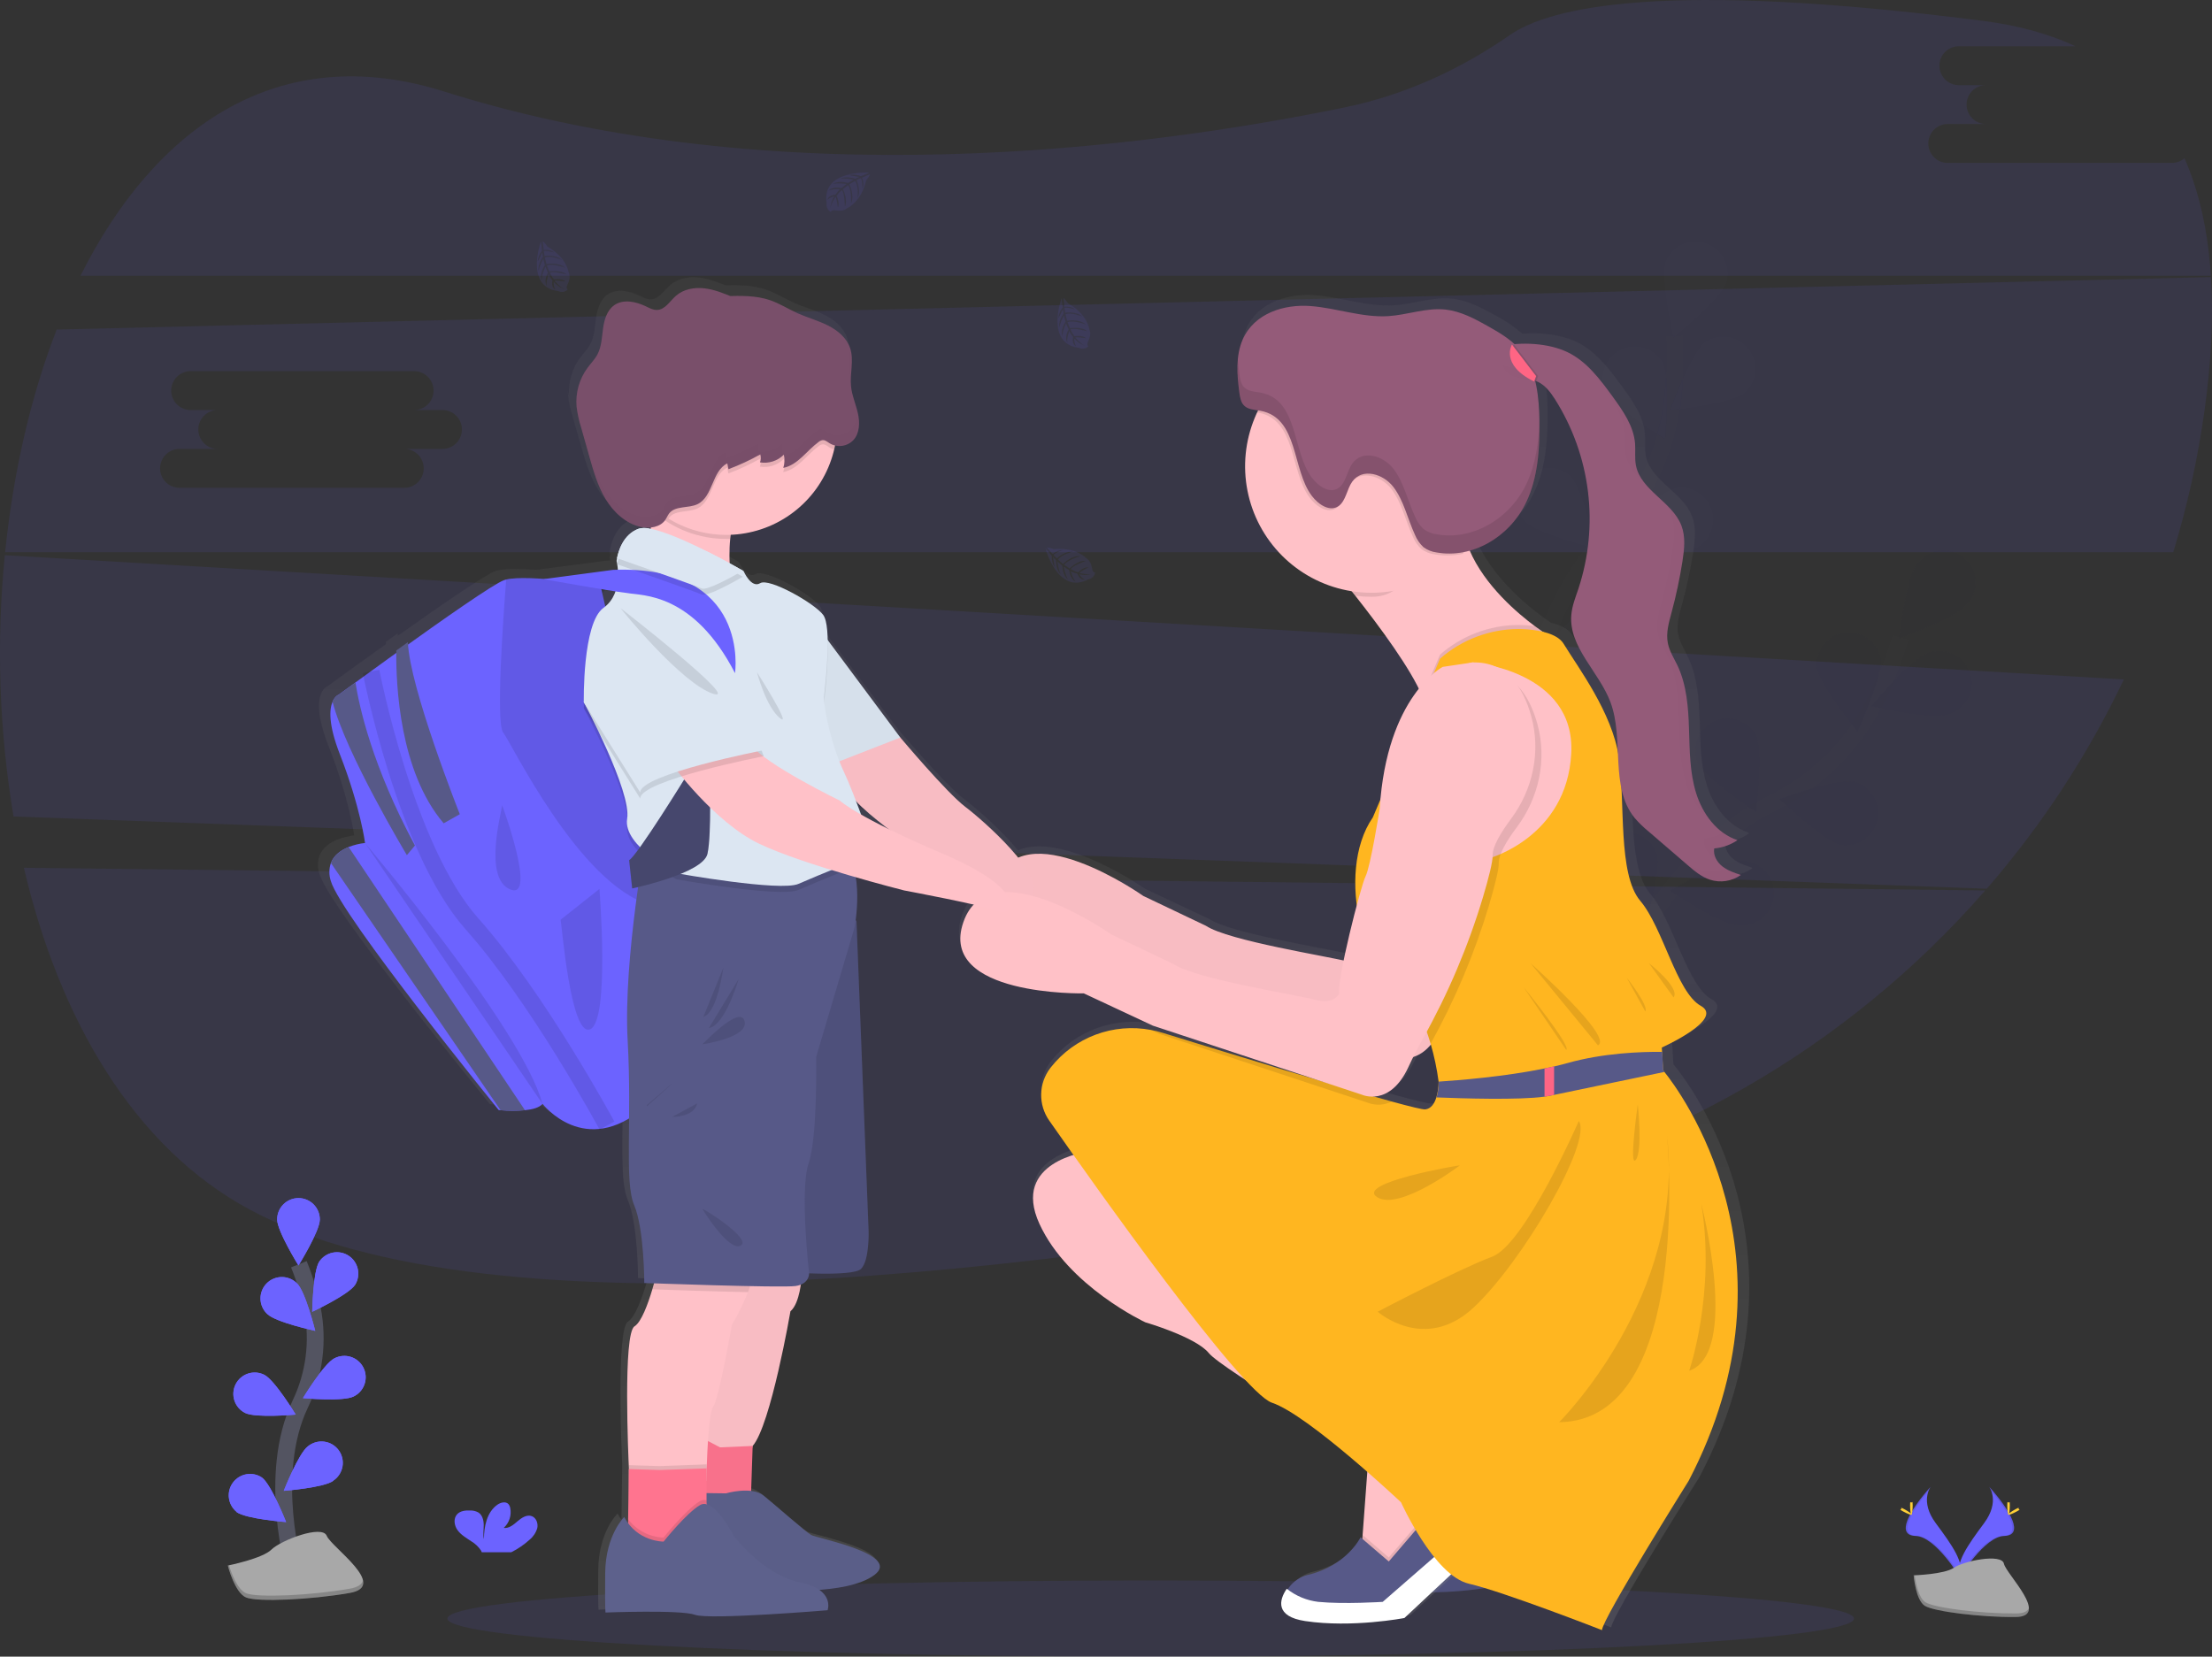 <svg width="263" height="197" viewBox="0 0 263 197" fill="none" xmlns="http://www.w3.org/2000/svg">
<rect x="0" y="0" width="263" height="197" fill="#333333" stroke="none"/>
<g clip-path="url(#clip0)">
<path opacity="0.1" d="M136.812 197C182.996 197 220.435 194.971 220.435 192.469C220.435 189.966 182.996 187.938 136.812 187.938C90.629 187.938 53.19 189.966 53.19 192.469C53.19 194.971 90.629 197 136.812 197Z" fill="#6C63FF"/>
<path d="M184.179 174.704L183.46 175.76L179.013 182.384L175.237 183.524L172.421 180.764L172.557 178.943L173.26 169.485C173.26 169.485 155.832 159.22 154.274 157.3C152.715 155.38 146.722 153.64 146.722 153.64C146.722 153.64 137.553 149.38 134.137 141.94C130.721 134.5 139.83 133.36 139.83 133.36L174.051 166.125L184.179 174.704Z" fill="#FFC1C7"/>
<path d="M188.374 178.544L177.527 188.684C177.527 188.684 171.294 189.884 165.72 189.044C162.158 188.507 162.844 186.551 163.781 185.204L163.798 185.18C164.359 184.41 165.18 183.87 166.109 183.659C170.721 182.545 172.313 179.202 172.313 179.202L175.669 182.082L181.482 175.3L185.781 177.32L188.374 178.544Z" fill="#575988"/>
<path opacity="0.1" d="M185.78 177.325L183.227 176.125L183.467 175.76L184.186 174.704L174.051 166.125L139.83 133.365C139.83 133.365 130.721 134.5 134.137 141.94C137.553 149.38 146.722 153.64 146.722 153.64C146.722 153.64 152.715 155.38 154.274 157.3C155.832 159.22 173.272 169.48 173.272 169.48L172.569 178.938L172.536 179.389L172.313 179.2C172.313 179.2 170.721 182.543 166.109 183.656C165.18 183.867 164.359 184.408 163.798 185.178L163.781 185.202C162.822 186.546 162.158 188.502 165.72 189.042C171.294 189.882 177.527 188.682 177.527 188.682L188.374 178.542L185.78 177.325Z" fill="black"/>
<path opacity="0.1" d="M2.841 103.193C7.002 121.001 15.812 136.394 29.733 143.86C58.67 159.369 123.925 151.37 172.625 142.18C197.234 137.554 219.572 124.769 236.041 105.886L2.841 103.193Z" fill="#6C63FF"/>
<path opacity="0.1" d="M258.23 19.372H231.508C230.908 19.353 230.339 19.101 229.922 18.669C229.505 18.238 229.271 17.661 229.271 17.06C229.271 16.459 229.505 15.882 229.922 15.451C230.339 15.019 230.908 14.767 231.508 14.748H236.127C235.515 14.748 234.928 14.504 234.495 14.071C234.062 13.637 233.819 13.05 233.819 12.437C233.819 11.824 234.062 11.236 234.495 10.802C234.928 10.369 235.515 10.125 236.127 10.125H232.829C232.229 10.106 231.66 9.854 231.243 9.422C230.825 8.991 230.592 8.414 230.592 7.813C230.592 7.212 230.825 6.635 231.243 6.204C231.66 5.772 232.229 5.52 232.829 5.501H246.776C243.681 4.061 240.063 3.036 235.895 2.498C197.865 -2.39 184.287 0.842 179.497 4.178C173.588 8.282 166.996 11.301 159.95 12.756C136.486 17.601 92.605 23.431 52.833 10.889C33.065 4.649 18.375 15.189 9.567 32.795H262.868C262.537 27.679 261.547 22.956 259.73 18.818C259.312 19.176 258.78 19.373 258.23 19.372Z" fill="#6C63FF"/>
<path opacity="0.1" d="M0.573 66.023C-0.453 76.38 -0.105 86.827 1.609 97.092L236.221 105.682C242.752 98.162 248.236 89.789 252.522 80.794L0.573 66.023ZM93.365 88.181H88.745C89.055 88.171 89.363 88.224 89.652 88.336C89.941 88.447 90.205 88.616 90.427 88.832C90.65 89.047 90.827 89.306 90.948 89.591C91.069 89.877 91.131 90.184 91.131 90.494C91.131 90.804 91.069 91.111 90.948 91.396C90.827 91.682 90.65 91.94 90.427 92.156C90.205 92.371 89.941 92.54 89.652 92.652C89.363 92.764 89.055 92.816 88.745 92.806H62.023C61.424 92.787 60.855 92.535 60.438 92.103C60.02 91.672 59.787 91.094 59.787 90.494C59.787 89.893 60.02 89.316 60.438 88.884C60.855 88.453 61.424 88.201 62.023 88.181H66.643C66.031 88.181 65.444 87.938 65.011 87.504C64.578 87.071 64.334 86.483 64.334 85.87C64.334 85.257 64.578 84.669 65.011 84.236C65.444 83.803 66.031 83.559 66.643 83.559H63.344C62.745 83.54 62.176 83.288 61.759 82.856C61.341 82.425 61.108 81.847 61.108 81.247C61.108 80.646 61.341 80.069 61.759 79.637C62.176 79.206 62.745 78.954 63.344 78.934H90.066C90.666 78.954 91.235 79.206 91.652 79.637C92.069 80.069 92.303 80.646 92.303 81.247C92.303 81.847 92.069 82.425 91.652 82.856C91.235 83.288 90.666 83.54 90.066 83.559H93.365C93.977 83.559 94.564 83.803 94.997 84.236C95.43 84.669 95.673 85.257 95.673 85.87C95.673 86.483 95.43 87.071 94.997 87.504C94.564 87.938 93.977 88.181 93.365 88.181Z" fill="#6C63FF"/>
<path opacity="0.1" d="M262.88 32.949L6.741 39.189C3.625 47.207 1.57 56.262 0.611 65.668H258.392C260.075 60.148 261.32 54.504 262.115 48.789C262.882 43.266 263.189 37.924 262.88 32.949ZM52.612 53.382H47.992C48.302 53.372 48.611 53.425 48.899 53.536C49.188 53.648 49.452 53.817 49.675 54.032C49.897 54.248 50.074 54.506 50.195 54.792C50.316 55.077 50.378 55.384 50.378 55.694C50.378 56.005 50.316 56.312 50.195 56.597C50.074 56.883 49.897 57.141 49.675 57.356C49.452 57.572 49.188 57.741 48.899 57.853C48.611 57.964 48.302 58.017 47.992 58.007H21.271C20.671 57.987 20.102 57.735 19.685 57.304C19.267 56.872 19.034 56.295 19.034 55.694C19.034 55.094 19.267 54.517 19.685 54.085C20.102 53.654 20.671 53.401 21.271 53.382H25.89C25.278 53.382 24.691 53.139 24.258 52.705C23.825 52.272 23.581 51.684 23.581 51.071C23.581 50.458 23.825 49.87 24.258 49.437C24.691 49.003 25.278 48.76 25.89 48.76H22.591C21.992 48.74 21.423 48.488 21.006 48.057C20.588 47.625 20.355 47.048 20.355 46.447C20.355 45.847 20.588 45.27 21.006 44.838C21.423 44.407 21.992 44.154 22.591 44.135H49.313C49.913 44.154 50.482 44.407 50.899 44.838C51.316 45.27 51.55 45.847 51.55 46.447C51.55 47.048 51.316 47.625 50.899 48.057C50.482 48.488 49.913 48.74 49.313 48.76H52.612C53.224 48.76 53.811 49.003 54.244 49.437C54.677 49.87 54.92 50.458 54.92 51.071C54.92 51.684 54.677 52.272 54.244 52.705C53.811 53.139 53.224 53.382 52.612 53.382Z" fill="#6C63FF"/>
<g opacity="0.1">
<path opacity="0.1" d="M191.134 118.466C191.134 118.466 197.894 101.787 210.518 95.6C215.829 93.039 220.168 88.821 222.88 83.581C224.149 81.083 225.186 78.475 225.98 75.788" stroke="#535461" stroke-width="2" stroke-miterlimit="10"/>
<path opacity="0.1" d="M233.912 71.843C232.596 73.499 225.786 75.922 225.786 75.922C225.786 75.922 226.605 68.735 227.921 67.079C228.222 66.65 228.606 66.286 229.052 66.012C229.498 65.737 229.995 65.556 230.513 65.481C231.031 65.406 231.558 65.438 232.064 65.575C232.569 65.711 233.041 65.95 233.45 66.276C233.86 66.602 234.199 67.009 234.445 67.471C234.692 67.933 234.842 68.44 234.885 68.962C234.929 69.485 234.865 70.01 234.698 70.507C234.531 71.003 234.265 71.46 233.915 71.85L233.912 71.843Z" fill="#6C63FF"/>
<path opacity="0.1" d="M231.575 84.958C229.571 85.633 222.542 83.955 222.542 83.955C222.542 83.955 227.133 78.368 229.137 77.694C229.622 77.494 230.143 77.397 230.668 77.408C231.192 77.418 231.709 77.536 232.186 77.754C232.663 77.973 233.091 78.287 233.442 78.677C233.793 79.068 234.06 79.526 234.227 80.024C234.394 80.522 234.458 81.049 234.413 81.572C234.369 82.095 234.218 82.604 233.969 83.066C233.72 83.529 233.38 83.935 232.968 84.261C232.556 84.586 232.082 84.824 231.575 84.958Z" fill="#6C63FF"/>
<path opacity="0.1" d="M218.903 100.464C216.834 100.032 211.611 95.033 211.611 95.033C211.611 95.033 218.392 92.53 220.461 92.96C221.403 93.218 222.211 93.825 222.72 94.658C223.23 95.492 223.403 96.488 223.205 97.445C223.006 98.402 222.45 99.247 221.651 99.808C220.852 100.369 219.869 100.604 218.903 100.464Z" fill="#6C63FF"/>
<path opacity="0.1" d="M206.677 110.033C204.565 109.961 198.572 105.915 198.572 105.915C198.572 105.915 204.834 102.3 206.946 102.375C207.471 102.358 207.993 102.45 208.481 102.644C208.969 102.838 209.412 103.13 209.783 103.503C210.153 103.875 210.444 104.32 210.636 104.809C210.828 105.299 210.917 105.822 210.899 106.347C210.88 106.873 210.754 107.389 210.529 107.863C210.303 108.338 209.982 108.761 209.586 109.107C209.191 109.452 208.728 109.713 208.228 109.872C207.727 110.031 207.2 110.086 206.677 110.033Z" fill="#6C63FF"/>
<path opacity="0.1" d="M215.998 79.268C216.266 81.368 220.845 86.965 220.845 86.965C220.845 86.965 223.86 80.389 223.59 78.291C223.402 77.335 222.858 76.486 222.069 75.916C221.279 75.346 220.302 75.098 219.337 75.222C218.371 75.346 217.489 75.833 216.869 76.585C216.249 77.336 215.937 78.295 215.998 79.268Z" fill="#6C63FF"/>
<path opacity="0.1" d="M201.839 90.641C202.724 92.561 208.768 96.533 208.768 96.533C208.768 96.533 209.676 89.357 208.791 87.435C208.326 86.579 207.554 85.932 206.63 85.625C205.707 85.318 204.701 85.374 203.817 85.782C202.933 86.19 202.237 86.918 201.87 87.821C201.503 88.723 201.492 89.731 201.839 90.641Z" fill="#6C63FF"/>
<path opacity="0.1" d="M189.595 103.587C190.143 105.631 195.427 110.566 195.427 110.566C195.427 110.566 197.537 103.647 196.99 101.602C196.68 100.675 196.028 99.902 195.168 99.439C194.307 98.977 193.303 98.861 192.36 99.114C191.417 99.367 190.606 99.971 190.092 100.802C189.578 101.633 189.4 102.629 189.595 103.587Z" fill="#6C63FF"/>
<path opacity="0.25" d="M233.912 71.843C232.596 73.499 225.786 75.922 225.786 75.922C225.786 75.922 226.605 68.735 227.921 67.079C228.222 66.65 228.606 66.286 229.052 66.012C229.498 65.737 229.995 65.556 230.513 65.481C231.031 65.406 231.558 65.438 232.064 65.575C232.569 65.711 233.041 65.95 233.45 66.276C233.86 66.602 234.199 67.009 234.445 67.471C234.692 67.933 234.842 68.44 234.885 68.962C234.929 69.485 234.865 70.01 234.698 70.507C234.531 71.003 234.265 71.46 233.915 71.85L233.912 71.843Z" fill="black"/>
<path opacity="0.25" d="M231.575 84.958C229.571 85.633 222.542 83.955 222.542 83.955C222.542 83.955 227.133 78.368 229.137 77.694C229.622 77.494 230.143 77.397 230.668 77.408C231.192 77.418 231.709 77.536 232.186 77.754C232.663 77.973 233.091 78.287 233.442 78.677C233.793 79.068 234.06 79.526 234.227 80.024C234.394 80.522 234.458 81.049 234.413 81.572C234.369 82.095 234.218 82.604 233.969 83.066C233.72 83.529 233.38 83.935 232.968 84.261C232.556 84.586 232.082 84.824 231.575 84.958Z" fill="black"/>
<path opacity="0.25" d="M218.903 100.464C216.834 100.032 211.611 95.033 211.611 95.033C211.611 95.033 218.392 92.53 220.461 92.96C221.403 93.218 222.211 93.825 222.72 94.658C223.23 95.492 223.403 96.488 223.205 97.445C223.006 98.402 222.45 99.247 221.651 99.808C220.852 100.369 219.869 100.604 218.903 100.464Z" fill="black"/>
<path opacity="0.25" d="M206.677 110.033C204.565 109.961 198.572 105.915 198.572 105.915C198.572 105.915 204.834 102.3 206.946 102.375C207.471 102.358 207.993 102.45 208.481 102.644C208.969 102.838 209.412 103.13 209.783 103.503C210.153 103.875 210.444 104.32 210.636 104.809C210.828 105.299 210.917 105.822 210.899 106.347C210.88 106.873 210.754 107.389 210.529 107.863C210.303 108.338 209.982 108.761 209.586 109.107C209.191 109.452 208.728 109.713 208.228 109.872C207.727 110.031 207.2 110.086 206.677 110.033Z" fill="black"/>
<path opacity="0.25" d="M215.998 79.268C216.266 81.368 220.845 86.965 220.845 86.965C220.845 86.965 223.86 80.389 223.59 78.291C223.402 77.335 222.858 76.486 222.069 75.916C221.279 75.346 220.302 75.098 219.337 75.222C218.371 75.346 217.489 75.833 216.869 76.585C216.249 77.336 215.937 78.295 215.998 79.268Z" fill="black"/>
<path opacity="0.25" d="M201.839 90.641C202.724 92.561 208.768 96.533 208.768 96.533C208.768 96.533 209.676 89.357 208.791 87.435C208.326 86.579 207.554 85.932 206.63 85.625C205.707 85.318 204.701 85.374 203.817 85.782C202.933 86.19 202.237 86.918 201.87 87.821C201.503 88.723 201.492 89.731 201.839 90.641Z" fill="black"/>
<path opacity="0.25" d="M189.595 103.587C190.143 105.631 195.427 110.566 195.427 110.566C195.427 110.566 197.537 103.647 196.99 101.602C196.68 100.675 196.028 99.902 195.168 99.439C194.307 98.977 193.303 98.861 192.36 99.114C191.417 99.367 190.606 99.971 190.092 100.802C189.578 101.633 189.4 102.629 189.595 103.587Z" fill="black"/>
</g>
<g opacity="0.1">
<path opacity="0.1" d="M180.37 91.781C180.37 91.781 181.223 73.801 191.083 63.772C195.246 59.592 197.941 54.174 198.766 48.33C199.134 45.55 199.246 42.743 199.102 39.942" stroke="#535461" stroke-width="2" stroke-miterlimit="10"/>
<path opacity="0.1" d="M205.284 33.583C204.592 35.584 198.968 40.125 198.968 40.125C198.968 40.125 197.361 33.071 198.052 31.072C198.43 30.174 199.136 29.453 200.026 29.056C200.915 28.66 201.922 28.617 202.843 28.936C203.763 29.255 204.527 29.913 204.981 30.776C205.434 31.639 205.543 32.642 205.284 33.583Z" fill="#6C63FF"/>
<path opacity="0.1" d="M207.425 46.734C205.747 48.035 198.57 48.789 198.57 48.789C198.57 48.789 201.051 41.992 202.717 40.691C203.522 40.142 204.506 39.92 205.469 40.071C206.432 40.222 207.301 40.734 207.901 41.503C208.5 42.272 208.785 43.241 208.696 44.213C208.608 45.184 208.153 46.086 207.425 46.734Z" fill="#6C63FF"/>
<path opacity="0.1" d="M200.607 65.569C198.512 65.85 191.927 62.867 191.927 62.867C191.927 62.867 197.496 58.254 199.598 57.973C200.57 57.907 201.531 58.213 202.286 58.83C203.04 59.446 203.532 60.328 203.662 61.294C203.791 62.261 203.548 63.241 202.982 64.035C202.416 64.829 201.57 65.377 200.614 65.569H200.607Z" fill="#6C63FF"/>
<path opacity="0.1" d="M192.241 78.656C190.225 79.29 183.232 77.456 183.232 77.456C183.232 77.456 187.94 71.97 189.959 71.339C190.449 71.147 190.973 71.058 191.499 71.078C192.025 71.098 192.541 71.226 193.015 71.454C193.489 71.682 193.912 72.005 194.256 72.404C194.6 72.802 194.859 73.267 195.015 73.77C195.172 74.273 195.224 74.803 195.168 75.326C195.112 75.85 194.948 76.357 194.688 76.814C194.428 77.272 194.076 77.672 193.655 77.988C193.234 78.304 192.753 78.529 192.241 78.651V78.656Z" fill="#6C63FF"/>
<path opacity="0.1" d="M190.843 46.538C191.802 48.429 197.968 52.189 197.968 52.189C197.968 52.189 198.632 44.989 197.683 43.096C197.189 42.255 196.395 41.634 195.461 41.359C194.527 41.083 193.524 41.173 192.654 41.611C191.784 42.048 191.112 42.801 190.776 43.716C190.44 44.631 190.464 45.64 190.843 46.538Z" fill="#6C63FF"/>
<path opacity="0.1" d="M181.254 61.969C182.726 63.488 189.741 65.228 189.741 65.228C189.741 65.228 188.223 58.153 186.751 56.634C186.03 55.977 185.085 55.62 184.11 55.635C183.134 55.651 182.201 56.038 181.501 56.718C180.8 57.398 180.385 58.319 180.339 59.295C180.294 60.27 180.621 61.227 181.254 61.969Z" fill="#6C63FF"/>
<path opacity="0.1" d="M173.991 78.246C175.189 79.993 181.806 82.894 181.806 82.894C181.806 82.894 181.501 75.666 180.31 73.918C179.707 73.157 178.839 72.653 177.88 72.507C176.921 72.361 175.942 72.585 175.141 73.132C174.34 73.68 173.776 74.511 173.562 75.459C173.349 76.406 173.502 77.4 173.991 78.238V78.246Z" fill="#6C63FF"/>
</g>
<path opacity="0.1" d="M103.323 20.52C103.323 20.52 97.61 20.176 98.289 24.184C98.254 24.388 98.284 24.597 98.376 24.782C98.467 24.967 98.615 25.118 98.797 25.214C98.797 25.214 98.797 24.916 99.382 25.017C99.587 25.053 99.795 25.063 100.003 25.048C100.283 25.029 100.55 24.919 100.763 24.734C100.763 24.734 102.369 24.069 102.992 21.441C102.992 21.441 103.455 20.868 103.436 20.721L102.477 21.134C102.477 21.134 102.805 21.83 102.546 22.408C102.546 22.408 102.515 21.158 102.331 21.187C102.292 21.187 101.829 21.427 101.829 21.427C101.829 21.427 102.398 22.641 101.969 23.522C101.969 23.522 102.132 22.027 101.652 21.516L100.974 21.912C100.974 21.912 101.635 23.164 101.187 24.187C101.187 24.187 101.302 22.619 100.832 22.008L100.216 22.488C100.216 22.488 100.839 23.724 100.456 24.571C100.456 24.571 100.408 22.744 100.079 22.608C99.847 22.805 99.639 23.03 99.461 23.277C99.461 23.277 99.885 24.175 99.622 24.648C99.622 24.648 99.461 23.431 99.327 23.426C99.327 23.426 98.79 24.232 98.735 24.784C98.76 24.272 98.92 23.776 99.197 23.344C98.888 23.403 98.602 23.551 98.375 23.769C98.375 23.769 98.459 23.2 99.334 23.15C99.334 23.15 99.777 22.538 99.895 22.502C99.895 22.502 99.029 22.428 98.507 22.663C98.507 22.663 98.967 22.125 100.053 22.368L100.662 21.873C100.662 21.873 99.523 21.717 99.039 21.888C99.039 21.888 99.595 21.408 100.825 21.76L101.487 21.364C100.978 21.252 100.456 21.206 99.936 21.23C99.936 21.23 100.547 20.901 101.681 21.256L102.16 21.045C102.16 21.045 101.441 20.906 101.24 20.882C101.038 20.858 101.022 20.803 101.022 20.803C101.472 20.728 101.934 20.779 102.357 20.952C102.357 20.952 103.342 20.584 103.323 20.52Z" fill="#6C63FF"/>
<path opacity="0.1" d="M88.321 40.024C88.321 40.024 86.37 45.412 90.4 45.904C90.585 45.995 90.794 46.025 90.997 45.989C91.2 45.954 91.387 45.855 91.531 45.707C91.531 45.707 91.248 45.614 91.509 45.09C91.598 44.903 91.664 44.706 91.706 44.502C91.767 44.228 91.738 43.94 91.622 43.684C91.622 43.684 91.442 41.953 89.103 40.61C89.103 40.61 88.683 40.002 88.537 39.978L88.659 41.02C88.659 41.02 89.419 40.902 89.901 41.315C89.901 41.315 88.702 40.991 88.669 41.176C88.669 41.214 88.757 41.726 88.757 41.726C88.757 41.726 90.081 41.526 90.805 42.186C90.805 42.186 89.419 41.608 88.793 41.92L88.98 42.685C88.98 42.685 90.368 42.405 91.219 43.127C91.219 43.127 89.75 42.57 89.031 42.849L89.316 43.569C89.316 43.569 90.675 43.329 91.38 43.926C91.38 43.926 89.618 43.446 89.393 43.732C89.516 44.012 89.672 44.275 89.86 44.517C89.86 44.517 90.838 44.363 91.217 44.757C91.217 44.757 90.006 44.567 89.963 44.694C89.963 44.694 90.582 45.438 91.095 45.654C90.614 45.485 90.186 45.192 89.853 44.805C89.824 45.114 89.885 45.426 90.028 45.702C90.028 45.702 89.508 45.462 89.707 44.613C89.707 44.613 89.246 44.013 89.244 43.893C89.244 43.893 88.93 44.704 89.004 45.273C89.004 45.273 88.621 44.678 89.162 43.703L88.861 42.983C88.861 42.983 88.381 44.032 88.415 44.543C88.415 44.543 88.117 43.876 88.798 42.794L88.606 42.047C88.356 42.501 88.165 42.985 88.038 43.487C88.038 43.487 87.897 42.806 88.561 41.822L88.491 41.306C88.491 41.306 88.156 41.949 88.074 42.143C87.993 42.337 87.935 42.33 87.935 42.33C87.992 41.877 88.173 41.447 88.458 41.09C88.458 41.09 88.388 40.026 88.321 40.024Z" fill="#6C63FF"/>
<path opacity="0.1" d="M126.207 35.486C126.207 35.486 124.253 40.871 128.285 41.363C128.47 41.454 128.679 41.484 128.881 41.449C129.084 41.414 129.271 41.316 129.414 41.169C129.414 41.169 129.134 41.075 129.393 40.55C129.485 40.363 129.554 40.165 129.599 39.962C129.661 39.688 129.631 39.401 129.513 39.146C129.513 39.146 129.333 37.415 126.993 36.069C126.993 36.069 126.576 35.462 126.43 35.438L126.55 36.482C126.55 36.482 127.312 36.362 127.791 36.775C127.791 36.775 126.593 36.45 126.562 36.638C126.562 36.674 126.65 37.187 126.65 37.187C126.65 37.187 127.974 36.986 128.695 37.648C128.695 37.648 127.312 37.067 126.684 37.382L126.871 38.145C126.871 38.145 128.259 37.864 129.112 38.586C129.112 38.586 127.643 38.03 126.924 38.31L127.209 39.03C127.209 39.03 128.568 38.79 129.273 39.388C129.273 39.388 127.511 38.908 127.286 39.191C127.408 39.471 127.565 39.734 127.751 39.976C127.751 39.976 128.731 39.822 129.11 40.216C129.11 40.216 127.897 40.026 127.856 40.151C127.856 40.151 128.475 40.895 128.988 41.111C128.506 40.941 128.077 40.647 127.744 40.259C127.712 40.573 127.773 40.889 127.919 41.169C127.919 41.169 127.396 40.929 127.595 40.077C127.595 40.077 127.137 39.479 127.135 39.357C127.135 39.357 126.818 40.166 126.895 40.737C126.895 40.737 126.511 40.139 127.056 39.167L126.751 38.447C126.751 38.447 126.272 39.496 126.308 40.01C126.308 40.01 126.01 39.34 126.691 38.258L126.499 37.511C126.249 37.965 126.058 38.449 125.931 38.951C125.931 38.951 125.787 38.272 126.451 37.286L126.382 36.772C126.382 36.772 126.046 37.415 125.967 37.607C125.888 37.799 125.828 37.797 125.828 37.797C125.884 37.343 126.065 36.913 126.351 36.556C126.351 36.556 126.272 35.486 126.207 35.486Z" fill="#6C63FF"/>
<path opacity="0.1" d="M64.303 28.737C64.303 28.737 62.35 34.125 66.382 34.614C66.566 34.706 66.775 34.737 66.978 34.702C67.181 34.667 67.368 34.568 67.511 34.42C67.511 34.42 67.23 34.327 67.489 33.803C67.58 33.616 67.65 33.419 67.695 33.215C67.756 32.94 67.726 32.653 67.609 32.397C67.609 32.397 67.429 30.667 65.09 29.32C65.09 29.32 64.672 28.715 64.526 28.691L64.646 29.733C64.646 29.733 65.406 29.615 65.888 30.028C65.888 30.028 64.689 29.702 64.658 29.889C64.658 29.927 64.747 30.439 64.747 30.439C64.747 30.439 66.07 30.239 66.792 30.899C66.792 30.899 65.406 30.319 64.78 30.633L64.967 31.399C64.967 31.399 66.355 31.118 67.206 31.84C67.206 31.84 65.739 31.283 65.02 31.562L65.305 32.282C65.305 32.282 66.665 32.042 67.369 32.639C67.369 32.639 65.605 32.159 65.382 32.443C65.505 32.723 65.661 32.987 65.847 33.23C65.847 33.23 66.828 33.074 67.204 33.47C67.204 33.47 65.993 33.28 65.95 33.407C65.95 33.407 66.571 34.149 67.084 34.367C66.602 34.198 66.173 33.904 65.84 33.515C65.808 33.829 65.869 34.145 66.015 34.425C66.015 34.425 65.492 34.185 65.691 33.335C65.691 33.335 65.231 32.735 65.231 32.615C65.231 32.615 64.915 33.426 64.991 33.995C64.991 33.995 64.608 33.4 65.15 32.426L64.847 31.706C64.847 31.706 64.368 32.757 64.402 33.268C64.402 33.268 64.104 32.601 64.785 31.519L64.596 30.77C64.345 31.223 64.154 31.707 64.028 32.21C64.028 32.21 63.884 31.531 64.548 30.544L64.478 30.031C64.478 30.031 64.143 30.674 64.064 30.868C63.984 31.063 63.925 31.055 63.925 31.055C63.98 30.602 64.16 30.172 64.445 29.815C64.445 29.815 64.378 28.739 64.303 28.737Z" fill="#6C63FF"/>
<path opacity="0.1" d="M124.32 65.284C124.32 65.284 125.828 70.803 129.405 68.883C129.608 68.851 129.796 68.755 129.941 68.609C130.087 68.464 130.183 68.276 130.215 68.072C130.215 68.072 129.932 68.156 129.841 67.578C129.809 67.373 129.751 67.172 129.671 66.98C129.563 66.721 129.373 66.504 129.132 66.361C129.132 66.361 127.988 65.053 125.296 65.303C125.296 65.303 124.606 65.048 124.471 65.113L125.171 65.895C125.171 65.895 125.723 65.36 126.353 65.415C126.353 65.415 125.181 65.845 125.27 66.011C125.286 66.044 125.658 66.409 125.658 66.409C125.658 66.409 126.617 65.483 127.595 65.605C127.595 65.605 126.13 65.931 125.797 66.548L126.392 67.067C126.392 67.067 127.365 66.035 128.475 66.133C128.475 66.133 126.955 66.527 126.528 67.17L127.18 67.599C127.18 67.599 128.139 66.613 129.072 66.699C129.072 66.699 127.362 67.333 127.336 67.686C127.598 67.844 127.878 67.97 128.17 68.06C128.17 68.06 128.889 67.369 129.412 67.467C129.412 67.467 128.314 68.01 128.352 68.139C128.352 68.139 129.285 68.379 129.827 68.264C129.336 68.403 128.816 68.411 128.321 68.286C128.475 68.56 128.706 68.784 128.985 68.929C128.985 68.929 128.42 69.032 128.094 68.223C128.094 68.223 127.374 68 127.3 67.899C127.3 67.899 127.509 68.742 127.899 69.164C127.899 69.164 127.243 68.9 127.125 67.791L126.466 67.381C126.466 67.381 126.682 68.511 127 68.915C127 68.915 126.372 68.54 126.305 67.263L125.718 66.764C125.776 67.282 125.901 67.79 126.089 68.276C126.089 68.276 125.581 67.796 125.557 66.613L125.202 66.234C125.202 66.234 125.298 66.954 125.346 67.158C125.394 67.362 125.346 67.398 125.346 67.398C125.13 66.995 125.029 66.54 125.056 66.083C125.056 66.083 124.375 65.245 124.32 65.284Z" fill="#6C63FF"/>
<path d="M195.492 96.42C196.014 97.025 196.591 97.581 197.215 98.081L201.885 102.065C202.717 102.773 203.563 103.505 204.618 103.839C205.242 104.035 205.903 104.086 206.55 103.986C207.196 103.887 207.812 103.64 208.348 103.265L208.269 103.239L208.348 103.186C207.559 102.932 206.751 102.668 206.102 102.156C205.834 101.956 205.609 101.704 205.44 101.416C205.27 101.127 205.159 100.808 205.114 100.476C205.114 100.443 205.114 100.412 205.114 100.378C205.116 100.287 205.125 100.196 205.141 100.107C206.147 100.021 207.114 99.68 207.952 99.116L207.871 99.087L207.952 99.036C205.464 98.237 203.741 95.9 202.959 93.425C202.178 90.951 202.175 88.316 202.091 85.726C202.007 83.137 201.816 80.475 200.698 78.133C200.279 77.254 199.74 76.419 199.536 75.469C199.48 75.187 199.453 74.9 199.457 74.612C199.473 73.688 199.742 72.759 199.989 71.857C200.538 69.842 200.976 67.798 201.303 65.735C201.431 65.001 201.502 64.259 201.516 63.515C201.538 62.788 201.422 62.064 201.173 61.381C200.075 58.525 196.259 57.179 195.676 54.181C195.608 53.778 195.579 53.369 195.59 52.96C195.59 52.734 195.59 52.511 195.59 52.288C195.59 52.065 195.59 51.808 195.571 51.587C195.405 49.477 194.101 47.646 192.843 45.935C191.328 43.876 189.726 41.735 187.399 40.638C185.591 39.782 183.175 39.498 181.02 39.69C180.052 38.855 178.992 38.134 177.86 37.542C176.213 36.626 174.504 35.723 172.68 35.522C170.366 35.267 168.079 36.155 165.759 36.304C162.604 36.508 159.507 35.344 156.352 35.104C153.197 34.864 149.566 35.927 148.156 39.107C147.826 39.879 147.625 40.701 147.561 41.538C147.547 41.699 147.537 41.858 147.53 42.018V42.035C147.507 42.684 147.525 43.335 147.585 43.981V44.056C147.585 44.185 147.609 44.315 147.624 44.445C147.624 44.483 147.624 44.519 147.636 44.557C147.636 44.678 147.662 44.797 147.677 44.917L147.691 45.03C147.71 45.181 147.732 45.333 147.751 45.484C147.787 45.795 147.854 46.102 147.95 46.401C148.009 46.573 148.094 46.735 148.204 46.881C148.547 47.317 149.062 47.447 149.594 47.529L150.014 47.589C149.971 47.675 149.925 47.761 149.884 47.85C148.933 49.858 148.442 52.053 148.446 54.275C148.446 61.825 154.029 68.084 161.324 69.222L161.763 69.769C164.452 73.143 167.828 77.648 169.434 80.89C167.578 83.197 165.406 87.286 164.788 94.145L163.87 96.291C161.945 99.063 161.449 103.061 161.945 106.781C161.403 108.792 160.785 111.319 160.355 113.41C157.165 112.702 146.274 110.95 143.7 109.248L136.148 105.687C136.148 105.687 126.32 98.813 121.031 101.108C119.01 98.621 115.961 96.017 114.648 95.033C112.394 93.341 106.789 86.732 106.789 86.732L98.008 75.063C97.984 73.712 97.841 72.558 97.471 72.061C96.436 70.674 90.953 67.595 89.858 68.259C88.762 68.924 87.847 66.819 87.847 66.819L87.763 66.774C87.556 66.654 86.972 66.323 86.159 65.886C86.116 64.912 86.14 63.936 86.231 62.965C86.248 62.802 86.269 62.639 86.293 62.485C89.204 62.38 92.001 61.326 94.258 59.483C96.515 57.64 98.109 55.109 98.797 52.276C98.835 52.124 98.862 51.968 98.893 51.815C99.286 51.906 99.696 51.895 100.083 51.782C100.471 51.67 100.823 51.46 101.106 51.172C101.873 50.346 101.906 49.077 101.662 47.982C101.417 46.888 100.943 45.839 100.823 44.721C100.672 43.197 101.209 41.601 100.715 40.161C100.3 38.932 99.207 38.039 98.042 37.456C96.877 36.873 95.602 36.532 94.41 36.002C93.274 35.498 92.217 34.821 91.037 34.422C89.508 33.907 87.863 33.887 86.243 33.926C85.226 33.515 84.191 33.124 83.102 33.002C81.904 32.865 80.585 33.098 79.672 33.897C78.953 34.535 78.368 35.56 77.392 35.594C76.913 35.611 76.481 35.373 76.055 35.169C74.844 34.588 73.312 34.259 72.219 35.03C71.342 35.644 71.02 36.775 70.869 37.828C70.718 38.882 70.692 39.988 70.184 40.931C69.87 41.512 69.393 41.985 68.997 42.513C67.996 43.853 67.524 45.516 67.671 47.183V47.231C67.614 46.991 67.559 46.768 67.518 46.533C67.518 46.71 67.518 46.885 67.542 47.063C67.646 47.886 67.825 48.699 68.076 49.489L69.069 52.969C69.572 54.736 70.088 56.529 71.047 58.1C71.421 58.72 71.873 59.288 72.392 59.792C73.209 60.651 74.254 61.258 75.405 61.542C75.809 61.633 76.225 61.658 76.637 61.616C76.637 61.667 76.625 61.715 76.615 61.765C76.527 61.748 76.436 61.729 76.352 61.717C75.962 61.636 75.559 61.647 75.175 61.748C73.281 62.423 72.706 64.475 72.538 65.281C72.499 65.487 72.487 65.612 72.487 65.612C72.487 65.612 72.519 65.732 72.555 65.936L72.538 66.006C72.499 66.21 72.487 66.337 72.487 66.337C72.487 66.337 72.519 66.457 72.555 66.666L72.061 66.678L63.802 67.758C61.916 67.628 60.12 67.597 59.159 67.827C59.078 67.845 58.997 67.869 58.919 67.897C57.721 68.312 52.228 72.106 47.3 75.599C47.3 75.502 47.3 75.409 47.285 75.318L45.883 76.316C45.883 76.41 45.883 76.508 45.883 76.606C45.533 76.846 45.185 77.101 44.85 77.343C43.342 78.423 41.973 79.398 40.954 80.144C39.712 81.037 38.943 81.601 38.943 81.601C38.943 81.601 38.487 81.749 38.185 82.453C37.797 83.353 37.663 85.162 39.065 88.724C41.563 95.062 42.11 99.348 42.11 99.348C41.432 99.419 40.767 99.581 40.132 99.828C39.267 100.174 38.363 100.76 37.986 101.748C37.745 102.439 37.739 103.19 37.97 103.884C39.125 107.988 58.253 131.292 58.253 131.292L58.492 131.313C59.473 131.4 60.46 131.4 61.441 131.313C62.335 131.22 63.172 131.006 63.555 130.555C63.555 130.555 67.796 136.005 74.024 132.293C73.981 137.236 73.856 140.863 74.64 142.689C75.86 145.526 75.86 151.984 75.86 151.984L77.021 152.025C76.958 152.265 76.889 152.505 76.814 152.745C76.28 154.514 75.491 156.652 74.657 157.163C73.252 158.027 73.919 172.878 73.976 174.16C73.976 174.21 73.976 174.236 73.976 174.236L73.895 180.236V180.716C73.721 180.482 73.564 180.235 73.427 179.977C73.427 179.977 71.169 182.137 71.128 186.697C71.088 191.257 71.169 191.41 71.169 191.41C71.169 191.41 80.278 191.058 81.988 191.686C83.697 192.315 97.992 191.139 97.992 191.139C97.992 191.139 98.521 189.762 96.997 188.703C99.427 188.528 102.079 188.063 103.632 186.935C107.048 184.465 96.74 182.54 96.021 182.149C95.302 181.758 91.74 178.612 90.268 177.433C89.823 177.108 89.297 176.912 88.748 176.867L88.932 171.488C91.126 169.014 93.502 155.37 93.502 155.37C94.278 154.722 94.616 153.146 94.755 152.183C95.039 152.089 95.287 151.91 95.466 151.67C95.645 151.43 95.746 151.141 95.755 150.842C98.265 150.926 101.422 150.907 102.028 150.304C103.064 149.277 102.942 145.775 102.942 145.775L101.48 108.711L101.384 108.569C101.625 106.872 101.63 105.15 101.398 103.452C104.682 104.391 107.238 105.029 107.238 105.029C107.238 105.029 112.181 105.941 115.65 106.709C115.082 107.313 114.653 108.034 114.393 108.821C111.277 117.701 128.952 117.334 128.952 117.334L137.297 121.198L156.939 127.625C150.628 125.76 143.417 123.566 138.51 122.062C138.026 121.914 137.535 121.794 137.038 121.704C132.536 120.888 127.859 122.53 124.992 126.151C124.958 126.197 124.927 126.237 124.891 126.281C124.204 127.175 123.822 128.266 123.799 129.393C123.777 130.521 124.116 131.626 124.766 132.547C125.517 133.61 126.521 135.024 127.698 136.668C125.207 137.421 121.086 139.521 123.592 144.921C127.063 152.406 136.381 156.681 136.381 156.681C136.381 156.681 142.472 158.433 144.052 160.365C144.495 160.907 146.209 162.109 148.451 163.559C149.889 165.083 151.016 166.079 151.685 166.3C154.355 167.181 159.555 171.407 163.213 174.577L162.664 182.151L162.628 182.607L162.403 182.415C162.403 182.415 160.785 185.775 156.096 186.901C155.155 187.113 154.322 187.656 153.749 188.432L153.732 188.454L153.593 188.655L153.487 188.576C152.529 189.927 152.083 191.895 155.702 192.438C161.367 193.282 167.689 192.075 167.689 192.075L173.336 186.848C173.964 187.377 174.701 187.76 175.494 187.969C179.716 188.929 191.572 193.522 191.572 193.522C191.572 192.234 202.05 175.655 202.05 175.655C216.194 148.852 200.814 128.822 199.114 126.737L198.963 126.554L198.831 124.327L198.802 123.816C198.802 123.816 206.435 120.437 203.51 118.829C200.586 117.221 198.956 109.491 196.201 106.272C194.044 103.762 194.168 97.935 193.941 92.969C194.188 94.195 194.719 95.346 195.492 96.329C195.508 96.351 195.528 96.368 195.544 96.389L195.341 96.212C195.391 96.288 195.439 96.356 195.492 96.42ZM101.441 94.361C102.424 95.42 104.14 96.773 105.277 97.632C103.915 96.968 102.856 96.406 102.038 95.952C101.846 95.42 101.645 94.887 101.441 94.361ZM72.365 69.246C72.13 69.95 71.703 70.575 71.131 71.048L70.651 68.977C71.279 69.078 71.864 69.171 72.365 69.246ZM168.178 126.151C168.367 125.743 168.564 125.342 168.763 124.951C169.603 124.677 170.344 124.161 170.894 123.468C171.311 124.92 171.621 126.4 171.819 127.898C171.819 127.968 171.819 128.006 171.819 128.006C171.809 128.61 171.718 129.21 171.548 129.789C171.328 130.49 170.925 131.15 170.194 131.229C169.889 131.261 168.391 130.898 166.15 130.286C165.5 130.109 164.786 129.909 164.023 129.693C165.219 129.614 166.883 128.94 168.178 126.151ZM186.936 75.512C186.488 74.792 185.553 74.331 184.409 74.06C184.201 73.921 183.877 73.7 183.465 73.4C181.451 71.924 177.431 68.6 175.587 64.355C176.101 64.211 176.603 64.028 177.088 63.805C177.841 63.459 178.552 63.029 179.207 62.521C179.428 62.348 179.644 62.168 179.85 61.981C180.378 61.504 180.86 60.978 181.288 60.409C181.458 60.169 181.624 59.941 181.768 59.689C182.003 59.32 182.216 58.937 182.405 58.542C182.842 57.621 183.178 56.655 183.41 55.662C183.503 55.264 183.585 54.858 183.649 54.45C183.714 54.042 183.776 53.632 183.822 53.219C183.971 51.762 184.028 50.298 183.992 48.834C183.992 48.765 183.992 48.693 183.992 48.623C183.992 48.597 183.992 48.57 183.992 48.546C183.985 47.062 183.825 45.583 183.513 44.133C183.621 44.173 183.728 44.214 183.832 44.262C184.005 44.347 184.17 44.448 184.325 44.562C184.287 44.507 184.244 44.452 184.203 44.397C184.898 44.848 185.416 45.551 185.881 46.252C188.012 49.577 189.372 53.337 189.863 57.257C190.354 61.176 189.964 65.156 188.719 68.905C188.37 69.935 187.95 70.959 187.857 72.042C187.518 75.908 191.213 78.858 192.586 82.491C193.274 84.313 193.382 86.331 193.473 88.328C192.438 83.271 188.652 78.294 186.943 75.522L186.936 75.512Z" fill="url(#paint0_linear)"/>
<path d="M95.302 151.965C95.302 151.965 95.122 154.965 93.983 155.925C93.983 155.925 91.646 169.485 89.489 171.945L89.129 173.324L80.139 172.305L81.937 160.305L83.615 149.265L95.302 151.965Z" fill="#FFC1C8"/>
<path opacity="0.03" d="M95.302 151.965C95.302 151.965 95.122 154.965 93.983 155.925C93.983 155.925 91.646 169.485 89.489 171.945L89.129 173.324L80.139 172.305L81.937 160.305L83.615 149.265L95.302 151.965Z" fill="black"/>
<path d="M85.615 172.112L89.489 171.942L89.282 178.048L86.317 180.037L80.976 178.866L82.925 170.706L85.615 172.112Z" fill="#FF748F"/>
<path opacity="0.03" d="M85.615 172.112L89.489 171.942L89.282 178.048L86.317 180.037L80.976 178.866L82.925 170.706L85.615 172.112Z" fill="black"/>
<path d="M86.317 177.58C86.317 177.58 89.359 176.682 90.802 177.853C92.245 179.024 95.755 182.147 96.457 182.538C97.16 182.929 107.288 184.842 103.944 187.299C100.6 189.757 92.013 189.056 92.013 189.056C92.013 189.056 86.396 187.415 86.24 187.338C86.085 187.261 82.644 185.581 82.537 185.463C82.429 185.346 83.51 177.544 83.51 177.544L86.317 177.58Z" fill="#5D618C"/>
<path opacity="0.03" d="M86.317 177.58C86.317 177.58 89.359 176.682 90.802 177.853C92.245 179.024 95.755 182.147 96.457 182.538C97.16 182.929 107.288 184.842 103.944 187.299C100.6 189.757 92.013 189.056 92.013 189.056C92.013 189.056 86.396 187.415 86.24 187.338C86.085 187.261 82.644 185.581 82.537 185.463C82.429 185.346 83.51 177.544 83.51 177.544L86.317 177.58Z" fill="black"/>
<path d="M77.502 96.466L77.323 107.621L76.915 131.417L76.675 131.625C69.544 137.805 64.51 131.265 64.51 131.265C64.131 131.714 63.311 131.928 62.429 132.019C61.464 132.105 60.493 132.105 59.528 132.019L59.288 131.997C59.288 131.997 40.465 108.821 39.327 104.741C39.101 104.051 39.107 103.306 39.343 102.62C39.715 101.645 40.604 101.064 41.455 100.721C42.08 100.474 42.734 100.313 43.402 100.241C43.402 100.241 42.862 95.981 40.405 89.681C39.025 86.141 39.159 84.344 39.54 83.442C39.837 82.743 40.285 82.594 40.285 82.594C40.285 82.594 41.043 82.035 42.263 81.154C43.277 80.413 44.612 79.443 46.099 78.37L47.477 77.382C52.562 73.729 58.689 69.428 59.943 68.982C60.021 68.953 60.101 68.93 60.182 68.912C62.755 68.291 71.387 69.582 71.387 69.582L77.502 96.466Z" fill="#6C63FF"/>
<path opacity="0.1" d="M77.502 96.466L77.323 107.621C68.796 105.103 60.868 88.421 59.823 87.106C58.929 85.964 59.847 73.242 60.185 68.917C62.757 68.295 71.389 69.587 71.389 69.587L77.502 96.466Z" fill="black"/>
<path d="M175.369 74.742C175.369 74.742 168.717 78.162 167.878 91.601C167.878 91.601 166.799 98.441 166.2 99.641C165.601 100.841 162.724 112.181 163.083 113.561C163.083 113.561 162.484 114.941 160.267 114.341C158.049 113.741 146.063 111.881 143.366 110.081L135.935 106.541C135.935 106.541 121.432 96.281 118.375 105.101C115.319 113.921 132.699 113.566 132.699 113.566L140.909 117.406L165.78 125.621C165.78 125.621 169.077 127.121 171.294 122.321C172.713 119.297 174.397 116.406 176.328 113.681C176.328 113.681 181.362 99.521 181.302 97.121C181.242 94.721 186.696 89.021 186.696 89.021C186.696 89.021 187.775 73.902 178.905 74.202L175.369 74.742Z" fill="#FFC1C7"/>
<path opacity="0.03" d="M175.369 74.742C175.369 74.742 168.717 78.162 167.878 91.601C167.878 91.601 166.799 98.441 166.2 99.641C165.601 100.841 162.724 112.181 163.083 113.561C163.083 113.561 162.484 114.941 160.267 114.341C158.049 113.741 146.063 111.881 143.366 110.081L135.935 106.541C135.935 106.541 121.432 96.281 118.375 105.101C115.319 113.921 132.699 113.566 132.699 113.566L140.909 117.406L165.78 125.621C165.78 125.621 169.077 127.121 171.294 122.321C172.713 119.297 174.397 116.406 176.328 113.681C176.328 113.681 181.362 99.521 181.302 97.121C181.242 94.721 186.696 89.021 186.696 89.021C186.696 89.021 187.775 73.902 178.905 74.202L175.369 74.742Z" fill="black"/>
<path d="M105.011 86.415C105.37 86.835 107.048 87.701 107.048 87.701C107.048 87.701 112.562 94.27 114.779 95.95C116.997 97.63 124.248 104.05 122.781 106.481C121.314 108.912 119.665 108.37 119.665 108.37L106.689 99.37C106.689 99.37 102.134 96.101 101.206 94.541C100.278 92.981 99.137 89.715 99.137 89.715L105.011 86.415Z" fill="#FFC1C8"/>
<path opacity="0.03" d="M105.011 86.415C105.37 86.835 107.048 87.701 107.048 87.701C107.048 87.701 112.562 94.27 114.779 95.95C116.997 97.63 124.248 104.05 122.781 106.481C121.314 108.912 119.665 108.37 119.665 108.37L106.689 99.37C106.689 99.37 102.134 96.101 101.206 94.541C100.278 92.981 99.137 89.715 99.137 89.715L105.011 86.415Z" fill="black"/>
<path d="M97.73 75.195L107.048 87.704L98.658 90.975L95.182 80.504L97.73 75.195Z" fill="#DCE6F2"/>
<path opacity="0.03" d="M97.73 75.195L107.048 87.704L98.658 90.975L95.182 80.504L97.73 75.195Z" fill="black"/>
<path d="M100.156 107.086L101.834 109.546L103.273 146.385C103.273 146.385 103.392 149.865 102.374 150.885C101.355 151.905 93.025 151.245 93.025 151.245C93.025 151.245 93.324 113.686 93.444 112.966C93.564 112.246 100.156 107.086 100.156 107.086Z" fill="#575988"/>
<path opacity="0.1" d="M100.156 107.086L101.834 109.546L103.273 146.385C103.273 146.385 103.392 149.865 102.374 150.885C101.355 151.905 93.025 151.245 93.025 151.245C93.025 151.245 93.324 113.686 93.444 112.966C93.564 112.246 100.156 107.086 100.156 107.086Z" fill="black"/>
<path d="M88.935 153.654C88.389 154.998 87.748 156.3 87.017 157.552C87.017 157.552 85.459 166.453 84.795 167.274C84.315 167.874 84.095 172.352 84.016 174.688C83.987 175.532 83.975 176.096 83.975 176.096L74.813 180.469L74.772 174.69C74.772 174.69 74.772 174.664 74.772 174.613C74.715 173.339 74.053 158.579 75.441 157.72C76.256 157.214 77.033 155.08 77.558 153.33C77.958 151.979 78.21 150.849 78.21 150.849C78.21 150.849 88.388 150.187 89.237 151.279C89.549 151.667 89.333 152.613 88.935 153.654Z" fill="#FFC1C8"/>
<path opacity="0.1" d="M88.935 153.654C84.807 153.568 79.634 153.393 77.543 153.318C77.944 151.967 78.195 150.837 78.195 150.837C78.195 150.837 88.374 150.175 89.222 151.267C89.549 151.667 89.333 152.613 88.935 153.654Z" fill="black"/>
<path d="M76.903 99.046C76.903 99.046 74.086 114.046 74.626 123.705C75.165 133.365 74.206 140.5 75.405 143.325C76.603 146.15 76.603 152.565 76.603 152.565C76.603 152.565 92.905 153.165 94.583 152.925C96.261 152.685 96.201 151.425 96.201 151.425C96.201 151.425 95.062 141.46 96.141 138.34C97.22 135.22 97.04 125.681 97.04 125.681L101.595 110.321C101.595 110.321 102.973 103.421 100.096 100.601C97.22 97.781 76.903 99.046 76.903 99.046Z" fill="#575988"/>
<path d="M173.631 178.304L172.912 179.36L168.465 185.984L164.69 187.124L161.873 184.364L162.01 182.543L162.712 173.084C162.712 173.084 145.284 162.82 143.726 160.9C142.168 158.98 136.175 157.24 136.175 157.24C136.175 157.24 127.005 152.98 123.589 145.54C120.173 138.1 129.283 136.96 129.283 136.96L163.503 169.725L173.631 178.304Z" fill="#FFC1C7"/>
<path opacity="0.1" d="M172.924 179.358L168.477 185.982L164.702 187.122L161.885 184.362L162.022 182.54L165.121 185.202L170.934 178.422L172.924 179.358Z" fill="black"/>
<path d="M177.826 182.144L166.979 192.284C166.979 192.284 160.746 193.484 155.173 192.644C151.61 192.106 152.296 190.151 153.233 188.804L153.25 188.78C153.811 188.01 154.632 187.47 155.561 187.259C160.173 186.145 161.765 182.802 161.765 182.802L165.121 185.682L170.934 178.9L175.233 180.92L177.826 182.144Z" fill="#575988"/>
<path d="M177.826 182.26L166.979 192.404C166.979 192.404 160.746 193.604 155.173 192.764C151.61 192.227 152.056 190.271 152.994 188.924C154.071 189.78 155.365 190.319 156.731 190.482C159.787 190.782 164.402 190.482 164.402 190.482L175.233 181.043L177.826 182.26Z" fill="white"/>
<path d="M88.271 60.726C87.389 61.168 86.983 62.531 86.82 64.086C86.545 66.74 86.991 69.937 86.991 69.937C86.991 69.937 75.004 66.656 76.285 66.016C77.02 65.648 77.411 62.975 77.61 60.774C77.759 59.147 77.802 57.776 77.802 57.776C77.802 57.776 90.668 59.526 88.271 60.726Z" fill="#FFC1C8"/>
<path d="M183.68 75.287C183.68 75.287 169.137 89.045 169.616 85.047C169.683 84.49 169.491 83.72 169.113 82.81C167.768 79.566 164.05 74.528 161.142 70.844C159.008 68.142 157.306 66.167 157.306 66.167C157.306 66.167 175.369 50.968 173.931 59.608C173.631 61.578 173.905 63.592 174.72 65.411C176.52 69.654 180.509 72.992 182.501 74.466C183.22 74.996 183.68 75.287 183.68 75.287Z" fill="#FFC1C7"/>
<path opacity="0.1" d="M171.934 62.245C171.673 62.569 170.704 63.707 170.417 64.007C167.684 66.856 167.319 70.967 163.064 70.967C162.423 70.967 161.783 70.926 161.147 70.844C159.013 68.142 157.311 66.167 157.311 66.167C157.311 66.167 175.369 50.968 173.931 59.608C173.591 61.657 171.174 60.45 171.934 62.245Z" fill="black"/>
<path d="M178.085 55.446C178.086 58.421 177.205 61.329 175.554 63.803C173.904 66.277 171.557 68.205 168.812 69.344C166.067 70.482 163.046 70.78 160.132 70.2C157.217 69.62 154.54 68.187 152.439 66.084C150.338 63.98 148.907 61.3 148.327 58.382C147.747 55.464 148.045 52.44 149.183 49.692C150.32 46.943 152.246 44.594 154.717 42.942C157.188 41.289 160.093 40.407 163.064 40.408C165.039 40.4 166.996 40.784 168.822 41.537C170.647 42.29 172.306 43.398 173.703 44.796C175.099 46.194 176.205 47.854 176.957 49.682C177.71 51.51 178.093 53.469 178.085 55.446Z" fill="#FFC1C7"/>
<path opacity="0.1" d="M183.68 75.287C183.68 75.287 169.137 89.045 169.616 85.047C169.683 84.49 169.491 83.72 169.113 82.81L171.215 77.847C173.791 75.588 177.094 74.336 180.519 74.319C181.142 74.319 181.764 74.361 182.381 74.447L182.501 74.466C183.22 74.996 183.68 75.287 183.68 75.287Z" fill="black"/>
<path d="M200.78 176.084C200.78 176.084 190.472 192.562 190.472 193.844C190.472 193.844 178.805 189.284 174.65 188.324C170.496 187.364 166.579 178.645 166.579 178.645C166.579 178.645 155.551 168.244 151.236 166.804C147.576 165.582 129.985 140.74 124.745 133.245C124.103 132.328 123.769 131.23 123.792 130.111C123.814 128.992 124.192 127.908 124.869 127.017L124.968 126.89C126.354 125.143 128.191 123.809 130.279 123.03C132.368 122.251 134.629 122.057 136.819 122.47C137.306 122.559 137.786 122.678 138.258 122.825C145.804 125.16 158.874 129.173 165.466 130.985C167.672 131.592 169.146 131.945 169.446 131.923C170.165 131.849 170.56 131.203 170.779 130.495C170.945 129.919 171.035 129.323 171.045 128.724C171.045 128.724 171.045 128.685 171.045 128.616C170.843 127.09 170.525 125.582 170.095 124.104C169.326 121.464 167.993 118.366 165.78 116.885C163.944 115.658 162.484 112.954 161.719 109.81C160.691 105.564 160.928 100.512 163.223 97.205L165.44 91.969L169.148 83.209L171.215 78.327C173.791 76.068 177.094 74.816 180.519 74.799C181.142 74.799 181.764 74.841 182.381 74.927C183.971 75.147 185.344 75.625 185.917 76.566C187.674 79.446 191.67 84.725 192.469 90.005C193.267 95.285 192.31 103.925 195.027 107.127C197.743 110.328 199.342 118.006 202.218 119.606C205.095 121.207 197.584 124.565 197.584 124.565L197.613 125.071L197.743 127.286C197.743 127.286 197.795 127.346 197.891 127.466C199.565 129.54 214.684 149.447 200.78 176.084Z" fill="#FFB620"/>
<path d="M197.903 127.466C194.753 128.126 187.864 129.564 184.79 130.195L184.251 130.305C184.071 130.341 183.87 130.375 183.652 130.406C180.564 130.831 173.866 130.622 170.8 130.497C170.967 129.921 171.056 129.326 171.066 128.726C171.066 128.726 171.066 128.688 171.066 128.618C173.399 128.467 178.927 128.025 183.664 127.051C184.05 126.972 184.431 126.888 184.802 126.811C185.339 126.686 185.862 126.554 186.361 126.415C190.608 125.215 195.094 125.057 197.628 125.081L197.757 127.296C197.757 127.296 197.795 127.346 197.903 127.466Z" fill="#575988"/>
<path d="M184.778 126.801V130.195L184.239 130.305C184.059 130.341 183.858 130.375 183.64 130.406V127.061C184.026 126.972 184.407 126.888 184.778 126.801Z" fill="#FF6584"/>
<path opacity="0.1" d="M187.715 133.3C187.715 133.3 181.302 148 177.407 149.44C173.511 150.88 163.803 155.98 163.803 155.98C163.803 155.98 169.376 160.9 175.189 155.5C181.003 150.1 189.393 135.7 187.715 133.3Z" fill="black"/>
<path opacity="0.1" d="M194.727 131.325C194.727 131.325 195.326 136.905 194.487 137.925C193.648 138.945 194.727 131.325 194.727 131.325Z" fill="black"/>
<path opacity="0.1" d="M198.203 134.98C198.203 134.98 201.439 168.94 185.378 169.12C185.378 169.125 200.42 154.18 198.203 134.98Z" fill="black"/>
<path opacity="0.1" d="M202.278 143.14C202.278 143.14 206.893 160.96 200.84 163C200.84 163.005 204.016 153.765 202.278 143.14Z" fill="black"/>
<path opacity="0.1" d="M173.571 138.58C173.272 138.58 161.106 140.68 163.743 142.36C166.38 144.04 173.571 138.58 173.571 138.58Z" fill="black"/>
<path opacity="0.1" d="M181.962 114.526C181.962 114.526 191.91 123.345 189.992 124.305L181.962 114.526Z" fill="black"/>
<path opacity="0.1" d="M181.123 117.346C181.123 117.346 186.876 124.425 186.217 124.845L181.123 117.346Z" fill="black"/>
<path opacity="0.1" d="M193.408 116.261C193.408 116.261 196.045 119.561 195.626 120.281L193.408 116.261Z" fill="black"/>
<path opacity="0.1" d="M196.045 114.526C196.045 114.526 199.821 117.461 198.982 118.606L196.045 114.526Z" fill="black"/>
<path d="M175.07 78.766C175.07 78.766 187.355 79.726 186.816 89.626C186.277 99.526 177.107 102.046 177.107 102.046L165.181 98.626C165.181 98.626 170.515 79.426 175.07 78.766Z" fill="#FFC1C7"/>
<path opacity="0.1" d="M138.267 122.825C145.814 125.16 158.884 129.173 165.476 130.985C165.044 131.205 164.571 131.333 164.086 131.36C163.602 131.386 163.118 131.312 162.664 131.141L137.793 122.926L136.819 122.47C137.309 122.559 137.792 122.677 138.267 122.825Z" fill="black"/>
<path opacity="0.1" d="M180.355 98.355C179.188 99.915 178.16 101.595 178.198 102.646C178.217 103.402 177.719 105.329 177.052 107.611C175.335 113.344 173.005 118.873 170.1 124.104C169.331 121.464 167.998 118.366 165.785 116.885C163.949 115.658 162.489 112.954 161.724 109.81C162.307 107.535 162.861 105.622 163.088 105.166C163.688 103.966 164.766 97.126 164.766 97.126C164.868 95.393 165.094 93.669 165.445 91.969C166.315 87.809 167.794 85.009 169.153 83.209C170.793 81.02 172.27 80.266 172.27 80.266L175.806 79.726C179.881 79.59 181.847 82.693 182.793 86.094C183.954 90.32 182.983 94.841 180.355 98.355Z" fill="black"/>
<path d="M171.534 79.302C171.534 79.302 164.881 82.722 164.042 96.161C164.042 96.161 162.964 103.001 162.364 104.201C161.765 105.401 158.888 116.741 159.248 118.121C159.248 118.121 158.649 119.501 156.431 118.901C154.214 118.301 142.228 116.441 139.531 114.641L132.099 111.101C132.099 111.101 117.596 100.841 114.54 109.661C111.483 118.481 128.863 118.126 128.863 118.126L137.074 121.966L161.945 130.181C161.945 130.181 165.241 131.681 167.458 126.881C168.012 125.681 168.604 124.541 169.182 123.504C172.174 118.169 174.57 112.521 176.328 106.661C177.007 104.379 177.493 102.452 177.474 101.696C177.448 100.644 178.479 98.962 179.632 97.404C182.269 93.891 183.227 89.369 182.053 85.141C181.106 81.74 179.131 78.637 175.065 78.776L171.534 79.302Z" fill="#FFC1C7"/>
<path opacity="0.1" d="M88.271 60.726C87.389 61.168 86.984 62.531 86.82 64.086C86.665 64.086 86.509 64.086 86.353 64.086C83.13 64.092 80.018 62.91 77.61 60.764C77.759 59.137 77.802 57.767 77.802 57.767C77.802 57.767 90.668 59.526 88.271 60.726Z" fill="black"/>
<path d="M99.538 50.406C99.538 53.017 98.764 55.569 97.316 57.74C95.867 59.91 93.808 61.602 91.399 62.601C88.989 63.6 86.338 63.862 83.781 63.352C81.223 62.843 78.874 61.586 77.03 59.74C75.186 57.894 73.93 55.542 73.422 52.981C72.913 50.421 73.174 47.767 74.172 45.355C75.17 42.943 76.86 40.881 79.028 39.431C81.196 37.981 83.745 37.206 86.353 37.206C89.847 37.214 93.197 38.607 95.668 41.081C98.139 43.555 99.53 46.908 99.538 50.406Z" fill="#FFC1C8"/>
<path opacity="0.1" d="M103.992 102.101C103.992 102.101 97.1 104.861 94.942 105.821C92.785 106.781 80.439 104.561 80.439 104.561C80.439 104.561 74.026 101.321 74.566 98.081C75.105 94.841 69.412 84.226 69.412 84.226C69.412 84.226 69.232 74.806 71.749 73.007C74.266 71.207 73.307 67.427 73.307 67.427C73.307 67.427 73.319 67.302 73.358 67.098C73.513 66.296 74.077 64.256 75.944 63.587C76.322 63.485 76.719 63.474 77.102 63.556C78.893 63.827 81.834 65.161 84.267 66.392C86.281 67.412 87.947 68.36 88.328 68.581L88.41 68.627C88.41 68.627 89.309 70.727 90.388 70.067C91.466 69.407 96.86 72.466 97.879 73.847C98.898 75.227 98.178 81.706 97.999 83.326C97.819 84.946 99.017 89.746 100.336 92.501C101.654 95.257 103.992 102.101 103.992 102.101Z" fill="black"/>
<path d="M103.992 101.381C103.992 101.381 97.1 104.141 94.942 105.101C92.785 106.061 80.439 103.841 80.439 103.841C80.439 103.841 74.026 100.601 74.566 97.361C75.105 94.121 69.412 83.506 69.412 83.506C69.412 83.506 69.232 74.087 71.749 72.287C74.266 70.487 73.307 66.707 73.307 66.707C73.307 66.707 73.319 66.582 73.358 66.378C73.513 65.576 74.077 63.536 75.944 62.867C76.322 62.765 76.719 62.754 77.102 62.836C78.893 63.107 81.834 64.441 84.267 65.672C86.281 66.692 87.947 67.64 88.328 67.861L88.41 67.907C88.41 67.907 89.309 70.007 90.388 69.347C91.466 68.687 96.86 71.746 97.879 73.126C98.898 74.507 98.178 80.986 97.999 82.606C97.819 84.226 99.017 89.026 100.336 91.781C101.654 94.537 103.992 101.381 103.992 101.381Z" fill="#DCE6F2"/>
<path d="M81.678 92.165C81.678 92.165 75.764 101.765 74.805 102.286L75.165 105.646C75.165 105.646 83.596 103.884 84.116 101.525C84.637 99.166 84.356 92.045 84.356 92.045L81.678 92.165Z" fill="#575988"/>
<path opacity="0.2" d="M81.678 92.165C81.678 92.165 75.764 101.765 74.805 102.286L75.165 105.646C75.165 105.646 83.596 103.884 84.116 101.525C84.637 99.166 84.356 92.045 84.356 92.045L81.678 92.165Z" fill="black"/>
<path opacity="0.1" d="M89.999 79.935C89.999 79.935 91.047 83.986 92.696 85.366C94.345 86.746 89.999 79.935 89.999 79.935Z" fill="black"/>
<path d="M79.72 90.615C79.871 90.886 84.934 97.786 90.268 100.335C95.602 102.884 107.499 105.886 107.499 105.886C107.499 105.886 117.148 107.686 118.795 108.375C120.442 109.063 122.542 105.975 112.202 101.566C101.863 97.157 99.857 95.206 99.857 95.206C99.857 95.206 90.867 90.821 89.429 88.661C87.99 86.501 79.72 90.615 79.72 90.615Z" fill="#FFC1C8"/>
<path opacity="0.1" d="M83.496 124.181C83.675 124.061 87.99 119.441 88.53 121.421C89.069 123.401 83.496 124.181 83.496 124.181Z" fill="black"/>
<path opacity="0.1" d="M86.013 115.061C85.953 115.241 85.353 120.341 83.615 120.941L86.013 115.061Z" fill="black"/>
<path opacity="0.1" d="M87.811 116.446C87.811 116.446 86.252 121.906 84.275 122.261L87.811 116.446Z" fill="black"/>
<path opacity="0.1" d="M79.9 132.821C79.9 132.821 82.537 132.881 82.896 131.201L79.9 132.821Z" fill="black"/>
<path opacity="0.1" d="M83.496 143.745C83.855 143.805 89.489 147.405 88.05 148.125C86.612 148.845 83.496 143.745 83.496 143.745Z" fill="black"/>
<path opacity="0.1" d="M84.006 174.133V174.688C83.977 175.532 83.965 176.096 83.965 176.096L74.803 180.469L74.762 174.69C74.762 174.69 74.762 174.664 74.762 174.613V174.222L78.43 174.34L84.006 174.133Z" fill="black"/>
<path d="M85.72 182.535L78.078 185.463L74.647 183.433L74.683 180.654L74.762 174.688L78.43 174.805L84.006 174.611V178.789L85.72 182.535Z" fill="#FF748F"/>
<path opacity="0.1" d="M85.713 182.538L78.071 185.466L74.64 183.435L74.676 180.656C75.174 181.309 75.81 181.844 76.539 182.222C77.267 182.599 78.07 182.81 78.89 182.84C78.89 182.84 81.58 179.48 83.217 178.506C83.334 178.436 83.463 178.391 83.597 178.373C83.732 178.355 83.868 178.364 83.999 178.4V178.792L85.713 182.538Z" fill="black"/>
<path d="M78.898 183.318C78.898 183.318 75.781 183.359 74.218 180.39C74.218 180.39 71.996 182.538 71.955 187.067C71.915 191.595 71.996 191.751 71.996 191.751C71.996 191.751 80.964 191.401 82.642 192.025C84.32 192.649 98.397 191.478 98.397 191.478C98.397 191.478 99.332 189.018 95.081 188.159C90.831 187.299 87.322 182.771 87.204 182.576C87.087 182.382 84.864 178.016 83.227 178.976C81.59 179.936 78.898 183.318 78.898 183.318Z" fill="#5D618C"/>
<path opacity="0.1" d="M87.163 35.824L86.269 35.702L86.828 35.687L87.163 35.824Z" fill="black"/>
<path opacity="0.1" d="M99.538 50.406C99.538 51.43 99.42 52.45 99.185 53.447C98.985 53.395 98.794 53.314 98.617 53.207C98.361 53.041 98.104 52.813 97.802 52.84C97.625 52.868 97.459 52.944 97.323 53.06C95.904 54.1 94.849 55.809 93.123 56.14C93.296 55.634 93.319 55.089 93.19 54.57C92.824 54.939 92.375 55.214 91.88 55.373C91.386 55.531 90.861 55.569 90.349 55.482C90.474 55.182 90.488 54.848 90.39 54.539C89.174 55.22 87.909 55.808 86.605 56.298C86.559 56.058 86.516 55.837 86.471 55.607C84.634 56.504 84.778 59.55 82.942 60.448C81.849 60.983 80.305 60.599 79.55 61.563C79.521 61.602 79.495 61.64 79.468 61.681C77.506 60.48 75.892 58.785 74.787 56.766C73.681 54.746 73.122 52.473 73.166 50.17C73.21 47.868 73.854 45.617 75.035 43.642C76.217 41.666 77.894 40.034 79.9 38.908C81.906 37.781 84.172 37.2 86.472 37.222C88.772 37.243 91.026 37.867 93.011 39.031C94.996 40.194 96.642 41.858 97.786 43.855C98.93 45.853 99.532 48.115 99.533 50.418L99.538 50.406Z" fill="black"/>
<path d="M87.163 35.342C86.056 34.883 84.931 34.422 83.74 34.286C82.549 34.149 81.264 34.382 80.365 35.176C79.645 35.81 79.082 36.827 78.123 36.856C77.656 36.873 77.224 36.638 76.805 36.434C75.606 35.858 74.108 35.531 73.027 36.294C72.164 36.907 71.84 38.03 71.699 39.078C71.557 40.127 71.524 41.238 71.025 42.162C70.716 42.738 70.246 43.209 69.858 43.734C68.871 45.07 68.407 46.721 68.553 48.376C68.654 49.194 68.829 50.002 69.076 50.788L70.054 54.246C70.55 56.003 71.056 57.784 72.001 59.346C72.945 60.908 74.398 62.252 76.172 62.656C77.241 62.895 78.536 62.699 79.135 61.78C79.288 61.54 79.387 61.283 79.554 61.06C80.297 60.1 81.853 60.481 82.947 59.946C84.783 59.048 84.639 56.003 86.475 55.105L86.612 55.794C87.915 55.304 89.179 54.717 90.395 54.037C90.493 54.346 90.479 54.68 90.356 54.98C90.868 55.066 91.392 55.028 91.886 54.869C92.38 54.711 92.828 54.436 93.195 54.069C93.324 54.587 93.3 55.132 93.127 55.638C94.853 55.304 95.908 53.596 97.328 52.556C97.465 52.442 97.63 52.366 97.807 52.338C98.111 52.312 98.365 52.54 98.622 52.703C99.066 52.973 99.589 53.084 100.104 53.018C100.62 52.953 101.098 52.714 101.46 52.34C102.215 51.52 102.249 50.257 102.007 49.168C101.765 48.078 101.288 47.039 101.185 45.928C101.034 44.413 101.561 42.832 101.077 41.392C100.667 40.17 99.593 39.285 98.44 38.704C97.287 38.123 96.043 37.785 94.865 37.264C93.748 36.763 92.708 36.09 91.548 35.694C89.87 35.121 88.045 35.166 86.274 35.215" fill="#794F6A"/>
<path d="M87.391 80.046C87.391 80.046 89.309 67.127 72.888 67.765L64.617 68.867C64.617 68.867 72.507 70.287 74.405 70.496L74.607 70.525C76.364 70.847 82.438 70.446 87.391 80.046Z" fill="#6C63FF"/>
<path opacity="0.1" d="M76.903 131.565V131.417C83.637 125.587 76.903 131.565 76.903 131.565Z" fill="black"/>
<path d="M62.417 132.019C61.452 132.105 60.481 132.105 59.516 132.019L39.343 102.624C39.715 101.65 40.604 101.069 41.455 100.726L62.417 132.019Z" fill="#575988"/>
<path d="M49.335 100.546L48.376 101.686C48.376 101.686 41.103 89.59 39.54 83.446C39.837 82.748 40.285 82.599 40.285 82.599C40.285 82.599 41.043 82.04 42.263 81.159C42.716 84.049 44.263 91.114 49.335 100.546Z" fill="#575988"/>
<path d="M54.669 96.821L52.751 97.901C47.515 91.767 47.069 81.462 47.117 77.355L48.498 76.362C48.685 81.754 54.669 96.821 54.669 96.821Z" fill="#575988"/>
<path opacity="0.1" d="M59.703 95.746C59.643 96.526 57.426 104.446 60.662 105.766C63.898 107.086 59.703 95.746 59.703 95.746Z" fill="black"/>
<path opacity="0.1" d="M66.655 109.366C66.775 109.786 67.854 123.465 70.191 122.386C72.528 121.306 71.27 105.706 71.27 105.706L66.655 109.366Z" fill="black"/>
<path opacity="0.1" d="M178.085 55.446C178.09 59.331 176.588 63.065 173.895 65.862C172.798 66.094 171.667 66.114 170.563 65.919C169.998 65.848 169.462 65.632 169.005 65.293C168.565 64.886 168.22 64.387 167.995 63.831C167.12 61.947 166.672 59.771 165.445 58.158C164.217 56.545 161.727 55.837 160.542 57.491C159.898 58.388 159.79 59.768 158.929 60.39C157.896 61.139 156.532 60.258 155.729 59.19C153.356 56.07 154.168 49.936 149.642 49.074L149.46 49.043C150.911 45.945 153.375 43.435 156.443 41.927C159.512 40.419 163.002 40.005 166.338 40.751C169.674 41.497 172.656 43.36 174.791 46.031C176.927 48.703 178.089 52.024 178.085 55.446Z" fill="black"/>
<path d="M149.882 48.851C149.148 48.709 148.297 48.729 147.806 48.095C147.516 47.721 147.432 47.202 147.362 46.71C147.068 44.584 146.907 42.301 147.753 40.374C149.141 37.214 152.713 36.158 155.818 36.393C158.922 36.628 161.969 37.787 165.073 37.593C167.355 37.444 169.606 36.561 171.881 36.813C173.682 37.014 175.36 37.91 176.978 38.824C178.493 39.678 180.041 40.598 181.115 42.081C182.693 44.253 182.99 47.253 183.033 50.068C183.086 53.373 182.853 56.804 181.468 59.713C179.459 63.935 174.979 66.447 170.803 65.692C170.238 65.62 169.702 65.404 169.244 65.065C168.806 64.658 168.462 64.159 168.238 63.603C167.36 61.717 166.912 59.543 165.684 57.928C164.457 56.312 161.966 55.609 160.782 57.263C160.137 58.158 160.029 59.54 159.169 60.162C158.136 60.908 156.772 60.028 155.969 58.962C153.595 55.84 154.408 49.71 149.882 48.851Z" fill="#945B79"/>
<path d="M186.363 41.874C188.648 42.966 190.232 45.093 191.721 47.14C192.96 48.841 194.243 50.661 194.406 52.758C194.47 53.617 194.343 54.491 194.506 55.336C195.079 58.319 198.821 59.656 199.915 62.497C200.423 63.836 200.262 65.327 200.039 66.743C199.719 68.791 199.287 70.82 198.747 72.822C198.423 74.022 198.057 75.27 198.304 76.489C198.493 77.434 199.023 78.265 199.445 79.129C200.545 81.459 200.734 84.102 200.818 86.677C200.902 89.252 200.9 91.873 201.669 94.33C202.439 96.788 204.136 99.111 206.584 99.905C205.762 100.466 204.809 100.805 203.817 100.889C203.671 101.693 204.129 102.512 204.776 103.02C205.423 103.529 206.214 103.793 206.986 104.045C206.46 104.417 205.854 104.662 205.217 104.76C204.579 104.859 203.928 104.808 203.314 104.611C202.29 104.275 201.444 103.555 200.626 102.85L196.031 98.892C195.417 98.395 194.85 97.842 194.336 97.241C191.364 93.543 193.138 87.939 191.479 83.497C190.127 79.885 186.492 76.952 186.826 73.11C186.917 72.034 187.329 71.017 187.674 69.99C188.899 66.263 189.283 62.311 188.8 58.418C188.317 54.525 186.979 50.787 184.881 47.473C184.356 46.657 183.748 45.837 182.873 45.417C181.542 44.781 179.641 45.054 178.886 43.785C178.486 43.115 178.407 41.937 178.371 41.186C180.811 40.626 184.081 40.782 186.363 41.874Z" fill="#945B79"/>
<path opacity="0.1" d="M69.62 82.508C70.742 75.126 79.96 72.459 84.852 78.102C86.267 79.738 87.52 81.531 88.23 83.324C90.627 89.384 90.807 89.924 90.807 89.924C90.807 89.924 76.004 92.804 76.124 94.964L69.412 84.224C69.412 84.224 69.462 83.552 69.62 82.508Z" fill="black"/>
<path d="M69.62 81.788C70.742 74.406 79.96 71.739 84.852 77.382C86.267 79.018 87.52 80.811 88.23 82.604C90.627 88.664 90.807 89.204 90.807 89.204C90.807 89.204 76.004 92.084 76.124 94.244L69.412 83.504C69.412 83.504 69.462 82.832 69.62 81.788Z" fill="#DCE6F2"/>
<path opacity="0.1" d="M73.787 72.315C73.966 72.615 81.038 81.255 84.754 82.486C88.47 83.718 73.787 72.315 73.787 72.315Z" fill="black"/>
<path opacity="0.1" d="M43.402 100.246C43.402 100.246 62.1 122.326 64.498 131.265L43.402 100.246Z" fill="black"/>
<path opacity="0.1" d="M44.121 79.846C44.121 79.846 48.196 100.966 56.107 109.846C64.018 118.726 72.168 133.845 72.168 133.845" stroke="black" stroke-width="2" stroke-miterlimit="10"/>
<g opacity="0.1">
<path opacity="0.1" d="M101.897 49.12C101.913 49.822 101.67 50.505 101.216 51.04C100.854 51.413 100.376 51.652 99.86 51.718C99.344 51.783 98.822 51.672 98.377 51.402C98.121 51.239 97.867 51.011 97.562 51.037C97.386 51.066 97.22 51.141 97.083 51.256C95.733 52.245 94.712 53.838 93.128 54.277C93.184 54.701 93.141 55.133 93.003 55.537C94.729 55.204 95.784 53.495 97.203 52.456C97.34 52.341 97.506 52.266 97.682 52.237C97.987 52.211 98.241 52.439 98.497 52.602C98.942 52.872 99.464 52.983 99.98 52.917C100.495 52.852 100.973 52.613 101.336 52.24C102.076 51.424 102.122 50.195 101.897 49.12Z" fill="black"/>
<path opacity="0.1" d="M100.94 44.617C100.959 44.814 100.993 45.009 101.031 45.203C101.031 44.003 101.316 42.755 101.031 41.603C101.036 42.582 100.839 43.619 100.94 44.617Z" fill="black"/>
<path opacity="0.1" d="M92.955 52.758C92.589 53.126 92.14 53.4 91.646 53.559C91.153 53.717 90.628 53.756 90.117 53.67C90.239 53.37 90.253 53.036 90.155 52.727C88.94 53.406 87.675 53.993 86.372 54.484L86.236 53.795C84.399 54.693 84.543 57.738 82.707 58.636C81.614 59.171 80.07 58.784 79.315 59.749C79.147 59.968 79.049 60.229 78.895 60.469C78.296 61.388 77.001 61.588 75.932 61.345C74.153 60.942 72.703 59.598 71.761 58.036C70.819 56.473 70.311 54.693 69.814 52.936L68.837 49.477C68.676 48.901 68.513 48.325 68.407 47.737C68.407 47.915 68.407 48.09 68.434 48.265C68.534 49.084 68.709 49.891 68.956 50.677L69.934 54.136C70.431 55.892 70.936 57.673 71.881 59.236C72.825 60.798 74.278 62.142 76.052 62.545C77.121 62.785 78.416 62.588 79.015 61.669C79.168 61.429 79.267 61.172 79.435 60.949C80.178 59.989 81.734 60.371 82.827 59.836C84.663 58.938 84.519 55.892 86.355 54.995L86.492 55.684C87.793 55.193 89.055 54.606 90.268 53.927C90.366 54.236 90.352 54.57 90.229 54.87C90.716 54.951 91.214 54.919 91.687 54.779C92.159 54.639 92.594 54.392 92.957 54.059C93.06 53.631 93.059 53.185 92.955 52.758Z" fill="black"/>
</g>
<path opacity="0.1" d="M88.328 68.581C87.039 69.325 84.042 70.981 83.436 70.698C82.788 70.398 75.726 67.923 73.367 67.098C73.523 66.296 74.086 64.256 75.954 63.587C76.332 63.485 76.729 63.474 77.112 63.556L84.275 66.392C86.281 67.412 87.947 68.36 88.328 68.581Z" fill="black"/>
<path d="M88.328 67.861C87.039 68.605 84.042 70.261 83.436 69.978C82.788 69.678 75.726 67.203 73.367 66.378C73.523 65.576 74.086 63.536 75.954 62.867C76.332 62.765 76.729 62.754 77.112 62.836L84.275 65.672C86.281 66.692 87.947 67.64 88.328 67.861Z" fill="#DCE6F2"/>
<path opacity="0.1" d="M183.04 49.782C182.971 52.487 182.604 55.192 181.48 57.556C179.471 61.777 174.991 64.29 170.815 63.534C170.25 63.462 169.714 63.247 169.256 62.907C168.818 62.5 168.474 62.001 168.25 61.446C167.372 59.56 166.924 57.385 165.696 55.77C164.469 54.155 161.978 53.452 160.794 55.105C160.149 56.001 160.041 57.383 159.181 58.004C158.148 58.751 156.784 57.87 155.98 56.804C153.607 53.684 154.42 47.548 149.894 46.689C149.16 46.547 148.309 46.566 147.818 45.933C147.528 45.558 147.444 45.04 147.374 44.548C147.293 43.969 147.223 43.379 147.183 42.786C147.099 44.097 147.164 45.412 147.374 46.708C147.444 47.2 147.528 47.718 147.818 48.093C148.309 48.726 149.16 48.707 149.894 48.849C154.42 49.708 153.607 55.837 155.98 58.964C156.781 60.018 158.138 60.899 159.181 60.164C160.041 59.543 160.14 58.16 160.794 57.265C161.978 55.612 164.469 56.317 165.696 57.93C166.924 59.543 167.375 61.719 168.25 63.606C168.474 64.161 168.818 64.66 169.256 65.067C169.714 65.407 170.25 65.622 170.815 65.694C174.991 66.45 179.471 63.937 181.48 59.716C182.865 56.807 183.098 53.375 183.045 50.07C183.04 49.965 183.04 49.869 183.04 49.782Z" fill="black"/>
<g opacity="0.1">
<path opacity="0.1" d="M198.716 61.302C199.224 62.641 199.064 64.132 198.841 65.547C198.52 67.594 198.089 69.622 197.549 71.622C197.225 72.822 196.858 74.07 197.105 75.289C197.294 76.234 197.824 77.065 198.246 77.929C199.346 80.259 199.536 82.901 199.62 85.477C199.704 88.052 199.701 90.673 200.471 93.13C200.969 94.805 201.922 96.309 203.223 97.474C202.535 96.552 202.01 95.52 201.669 94.421C200.9 91.964 200.9 89.343 200.818 86.768C200.737 84.193 200.545 81.55 199.445 79.222C199.032 78.351 198.486 77.521 198.304 76.582C198.064 75.363 198.424 74.113 198.747 72.913C199.288 70.907 199.719 68.874 200.039 66.822C200.262 65.406 200.423 63.913 199.915 62.574C199.505 61.501 198.716 60.654 197.86 59.831C198.219 60.275 198.507 60.771 198.716 61.302Z" fill="black"/>
<path opacity="0.1" d="M206.584 100.001C205.943 99.789 205.341 99.475 204.8 99.07C204.122 99.423 203.38 99.638 202.619 99.704C202.472 100.508 202.93 101.326 203.578 101.835C203.706 101.938 203.842 102.032 203.985 102.116C203.818 101.764 203.762 101.37 203.824 100.985C204.813 100.898 205.763 100.559 206.584 100.001Z" fill="black"/>
<path opacity="0.1" d="M181.667 44.236C180.754 43.799 179.572 43.789 178.675 43.417C178.726 43.584 178.794 43.745 178.879 43.898C179.634 45.165 181.535 44.891 182.865 45.529C183.033 45.614 183.194 45.713 183.345 45.825C182.929 45.161 182.352 44.614 181.667 44.236Z" fill="black"/>
<path opacity="0.1" d="M205.006 103.301C204.088 103.693 203.059 103.742 202.108 103.438C201.084 103.102 200.238 102.382 199.421 101.676L194.825 97.719C194.607 97.532 194.391 97.342 194.18 97.15C194.228 97.215 194.276 97.282 194.329 97.347C194.842 97.948 195.409 98.501 196.024 98.998L200.619 102.958C201.437 103.661 202.283 104.383 203.307 104.719C203.921 104.915 204.572 104.966 205.21 104.867C205.847 104.768 206.453 104.523 206.979 104.151C206.285 103.96 205.621 103.674 205.006 103.301Z" fill="black"/>
<path opacity="0.1" d="M190.522 45.942C191.762 47.644 193.044 49.463 193.207 51.561C193.272 52.42 193.145 53.293 193.308 54.138C193.567 55.489 194.48 56.505 195.501 57.472C195.008 56.879 194.666 56.175 194.506 55.42C194.343 54.572 194.47 53.699 194.406 52.84C194.243 50.742 192.967 48.923 191.721 47.224C190.819 45.983 189.88 44.716 188.775 43.665C189.391 44.394 189.964 45.172 190.522 45.942Z" fill="black"/>
</g>
<path opacity="0.1" d="M180.006 40.967C180.006 40.967 178.567 43.367 182.643 45.366L182.882 44.725L180.006 40.967Z" fill="black"/>
<path d="M179.766 40.967C179.766 40.967 178.327 43.367 182.403 45.366L182.642 44.725L179.766 40.967Z" fill="#FF6584"/>
<path d="M236.511 176.802C236.511 176.802 237.829 178.528 235.904 181.122C233.979 183.716 232.392 185.922 233.027 187.547C233.027 187.547 235.933 182.711 238.301 182.643C240.67 182.576 239.112 179.711 236.511 176.802Z" fill="#6C63FF"/>
<path opacity="0.1" d="M236.511 176.802C236.626 176.968 236.717 177.15 236.782 177.342C239.088 180.056 240.315 182.588 238.098 182.651C236.034 182.711 233.557 186.407 232.963 187.34C232.982 187.412 233.006 187.482 233.032 187.554C233.032 187.554 235.938 182.718 238.306 182.651C240.675 182.583 239.112 179.711 236.511 176.802Z" fill="black"/>
<path d="M238.961 179C238.961 179.608 238.891 180.1 238.807 180.1C238.723 180.1 238.656 179.62 238.656 179C238.656 178.381 238.74 178.679 238.824 178.679C238.908 178.679 238.961 178.393 238.961 179Z" fill="#FFD037"/>
<path d="M239.8 179.725C239.267 180.016 238.802 180.191 238.764 180.116C238.726 180.042 239.121 179.747 239.653 179.456C240.186 179.166 239.977 179.377 240.018 179.456C240.059 179.536 240.334 179.435 239.8 179.725Z" fill="#FFD037"/>
<path d="M229.547 176.802C229.547 176.802 228.228 178.528 230.153 181.122C232.078 183.716 233.665 185.922 233.03 187.547C233.03 187.547 230.127 182.711 227.756 182.643C225.385 182.576 226.955 179.711 229.547 176.802Z" fill="#6C63FF"/>
<path opacity="0.1" d="M229.547 176.802C229.432 176.968 229.341 177.15 229.276 177.342C226.97 180.056 225.742 182.588 227.96 182.651C230.024 182.711 232.5 186.407 233.095 187.34C233.075 187.413 233.051 187.484 233.023 187.554C233.023 187.554 230.12 182.718 227.749 182.651C225.378 182.583 226.955 179.711 229.547 176.802Z" fill="black"/>
<path d="M227.106 179C227.106 179.608 227.176 180.1 227.26 180.1C227.344 180.1 227.411 179.62 227.411 179C227.411 178.381 227.327 178.679 227.243 178.679C227.159 178.679 227.106 178.393 227.106 179Z" fill="#FFD037"/>
<path d="M226.267 179.725C226.799 180.016 227.262 180.191 227.303 180.116C227.344 180.042 226.946 179.747 226.413 179.456C225.881 179.166 226.09 179.377 226.049 179.456C226.008 179.536 225.735 179.435 226.267 179.725Z" fill="#FFD037"/>
<path d="M227.526 187.328C227.526 187.328 231.208 187.213 232.32 186.423C233.433 185.634 237.985 184.686 238.261 185.943C238.536 187.201 243.793 192.253 239.637 192.287C235.48 192.32 229.978 191.639 228.871 190.964C227.763 190.29 227.526 187.328 227.526 187.328Z" fill="#A8A8A8"/>
<path opacity="0.2" d="M239.709 191.859C235.552 191.893 230.05 191.211 228.943 190.537C228.099 190.021 227.763 188.175 227.65 187.326H227.526C227.526 187.326 227.766 190.299 228.868 190.976C229.971 191.653 235.477 192.332 239.634 192.299C240.833 192.299 241.248 191.862 241.226 191.228C241.053 191.619 240.6 191.859 239.709 191.859Z" fill="black"/>
<path d="M62.961 183.097C63.401 182.739 63.722 182.255 63.881 181.71C63.999 181.158 63.764 180.496 63.239 180.294C62.649 180.068 62.019 180.479 61.542 180.892C61.065 181.304 60.516 181.777 59.89 181.688C60.212 181.397 60.453 181.026 60.589 180.614C60.725 180.201 60.752 179.76 60.667 179.334C60.639 179.157 60.565 178.992 60.451 178.854C60.125 178.504 59.53 178.655 59.137 178.931C57.891 179.807 57.543 181.504 57.538 183.027C57.411 182.478 57.517 181.904 57.514 181.348C57.512 180.791 57.356 180.148 56.882 179.855C56.588 179.692 56.258 179.609 55.923 179.615C55.362 179.593 54.738 179.651 54.355 180.061C53.875 180.57 54.002 181.427 54.417 181.981C54.832 182.535 55.46 182.895 56.038 183.282C56.503 183.559 56.899 183.937 57.198 184.388C57.233 184.452 57.262 184.518 57.284 184.587H60.782C61.572 184.192 62.305 183.69 62.961 183.097Z" fill="#6C63FF"/>
<path d="M35.05 186.882C35.05 186.882 31.694 175.434 35.68 167.005C37.38 163.482 37.893 159.501 37.143 155.661C36.77 153.84 36.233 152.058 35.536 150.335" stroke="#535461" stroke-width="2" stroke-miterlimit="10"/>
<path d="M38.027 145.01C38.027 146.411 35.489 150.482 35.489 150.482C35.489 150.482 32.95 146.402 32.95 145.01C32.95 144.336 33.217 143.689 33.693 143.213C34.169 142.736 34.815 142.468 35.489 142.468C36.162 142.468 36.808 142.736 37.284 143.213C37.76 143.689 38.027 144.336 38.027 145.01Z" fill="#6C63FF"/>
<path d="M42.222 152.781C41.46 153.959 37.121 155.994 37.121 155.994C37.121 155.994 37.198 151.195 37.96 150.021C38.333 149.471 38.906 149.089 39.556 148.957C40.206 148.825 40.883 148.953 41.44 149.313C41.997 149.674 42.391 150.239 42.537 150.887C42.684 151.536 42.571 152.215 42.222 152.781Z" fill="#6C63FF"/>
<path d="M42.038 166.065C40.786 166.696 36.014 166.259 36.014 166.259C36.014 166.259 38.502 162.16 39.753 161.526C40.052 161.368 40.379 161.271 40.715 161.241C41.051 161.211 41.39 161.248 41.712 161.351C42.034 161.453 42.332 161.619 42.589 161.839C42.846 162.058 43.056 162.327 43.208 162.629C43.36 162.93 43.451 163.26 43.474 163.597C43.497 163.934 43.453 164.273 43.344 164.593C43.235 164.913 43.063 165.208 42.839 165.461C42.615 165.713 42.342 165.919 42.038 166.065Z" fill="#6C63FF"/>
<path d="M39.638 176.082C38.511 176.917 33.734 177.282 33.734 177.282C33.734 177.282 35.493 172.821 36.611 171.985C36.877 171.767 37.184 171.605 37.514 171.51C37.845 171.414 38.191 171.386 38.532 171.429C38.873 171.471 39.203 171.582 39.5 171.756C39.797 171.929 40.055 172.162 40.26 172.438C40.465 172.715 40.611 173.03 40.69 173.365C40.77 173.7 40.78 174.048 40.721 174.387C40.662 174.726 40.535 175.05 40.347 175.338C40.159 175.627 39.915 175.874 39.629 176.065L39.638 176.082Z" fill="#6C63FF"/>
<path d="M31.792 156.266C32.797 157.245 37.481 158.258 37.481 158.258C37.481 158.258 36.332 153.599 35.323 152.62C35.086 152.378 34.803 152.185 34.491 152.054C34.178 151.923 33.843 151.855 33.504 151.856C33.165 151.857 32.83 151.925 32.518 152.058C32.206 152.19 31.923 152.384 31.687 152.627C31.451 152.87 31.266 153.159 31.143 153.475C31.02 153.791 30.962 154.128 30.971 154.467C30.98 154.807 31.057 155.14 31.198 155.449C31.338 155.758 31.538 156.036 31.787 156.266H31.792Z" fill="#6C63FF"/>
<path d="M29.138 168.018C30.39 168.649 35.163 168.215 35.163 168.215C35.163 168.215 32.677 164.113 31.423 163.482C31.125 163.332 30.801 163.242 30.469 163.217C30.137 163.193 29.803 163.233 29.486 163.338C29.17 163.442 28.877 163.608 28.625 163.826C28.372 164.043 28.165 164.309 28.015 164.607C27.865 164.904 27.775 165.229 27.75 165.562C27.726 165.894 27.767 166.228 27.871 166.545C27.975 166.862 28.141 167.155 28.358 167.408C28.576 167.661 28.841 167.868 29.138 168.018Z" fill="#6C63FF"/>
<path d="M28.117 179.797C29.244 180.63 34.021 180.997 34.021 180.997C34.021 180.997 32.262 176.533 31.145 175.698C30.603 175.336 29.942 175.197 29.3 175.309C28.658 175.421 28.084 175.775 27.696 176.3C27.308 176.824 27.136 177.478 27.217 178.125C27.297 178.773 27.623 179.364 28.127 179.778L28.117 179.797Z" fill="#6C63FF"/>
<path d="M38.027 145.01C38.027 146.411 35.489 150.482 35.489 150.482C35.489 150.482 32.95 146.402 32.95 145.01C32.95 144.336 33.217 143.689 33.693 143.213C34.169 142.736 34.815 142.468 35.489 142.468C36.162 142.468 36.808 142.736 37.284 143.213C37.76 143.689 38.027 144.336 38.027 145.01Z" fill="#6C63FF"/>
<path d="M42.222 152.781C41.46 153.959 37.121 155.994 37.121 155.994C37.121 155.994 37.198 151.195 37.96 150.021C38.333 149.471 38.906 149.089 39.556 148.957C40.206 148.825 40.883 148.953 41.44 149.313C41.997 149.674 42.391 150.239 42.537 150.887C42.684 151.536 42.571 152.215 42.222 152.781Z" fill="#6C63FF"/>
<path d="M42.038 166.065C40.786 166.696 36.014 166.259 36.014 166.259C36.014 166.259 38.502 162.16 39.753 161.526C40.052 161.368 40.379 161.271 40.715 161.241C41.051 161.211 41.39 161.248 41.712 161.351C42.034 161.453 42.332 161.619 42.589 161.839C42.846 162.058 43.056 162.327 43.208 162.629C43.36 162.93 43.451 163.26 43.474 163.597C43.497 163.934 43.453 164.273 43.344 164.593C43.235 164.913 43.063 165.208 42.839 165.461C42.615 165.713 42.342 165.919 42.038 166.065Z" fill="#6C63FF"/>
<path d="M39.638 176.082C38.511 176.917 33.734 177.282 33.734 177.282C33.734 177.282 35.493 172.821 36.611 171.985C36.877 171.767 37.184 171.605 37.514 171.51C37.845 171.414 38.191 171.386 38.532 171.429C38.873 171.471 39.203 171.582 39.5 171.756C39.797 171.929 40.055 172.162 40.26 172.438C40.465 172.715 40.611 173.03 40.69 173.365C40.77 173.7 40.78 174.048 40.721 174.387C40.662 174.726 40.535 175.05 40.347 175.338C40.159 175.627 39.915 175.874 39.629 176.065L39.638 176.082Z" fill="#6C63FF"/>
<path d="M31.792 156.266C32.797 157.245 37.481 158.258 37.481 158.258C37.481 158.258 36.332 153.599 35.323 152.62C35.086 152.378 34.803 152.185 34.491 152.054C34.178 151.923 33.843 151.855 33.504 151.856C33.165 151.857 32.83 151.925 32.518 152.058C32.206 152.19 31.923 152.384 31.687 152.627C31.451 152.87 31.266 153.159 31.143 153.475C31.02 153.791 30.962 154.128 30.971 154.467C30.98 154.807 31.057 155.14 31.198 155.449C31.338 155.758 31.538 156.036 31.787 156.266H31.792Z" fill="#6C63FF"/>
<path d="M29.138 168.018C30.39 168.649 35.163 168.215 35.163 168.215C35.163 168.215 32.677 164.113 31.423 163.482C31.125 163.332 30.801 163.242 30.469 163.217C30.137 163.193 29.803 163.233 29.486 163.338C29.17 163.442 28.877 163.608 28.625 163.826C28.372 164.043 28.165 164.309 28.015 164.607C27.865 164.904 27.775 165.229 27.75 165.562C27.726 165.894 27.767 166.228 27.871 166.545C27.975 166.862 28.141 167.155 28.358 167.408C28.576 167.661 28.841 167.868 29.138 168.018Z" fill="#6C63FF"/>
<path d="M28.117 179.797C29.244 180.63 34.021 180.997 34.021 180.997C34.021 180.997 32.262 176.533 31.145 175.698C30.603 175.336 29.942 175.197 29.3 175.309C28.658 175.421 28.084 175.775 27.696 176.3C27.308 176.824 27.136 177.478 27.217 178.125C27.297 178.773 27.623 179.364 28.127 179.778L28.117 179.797Z" fill="#6C63FF"/>
<path d="M27.089 186.162C27.089 186.162 31.19 185.346 32.283 184.259C33.377 183.171 38.3 181.268 38.847 182.627C39.394 183.985 46.231 188.607 41.582 189.423C36.934 190.239 30.644 190.511 29.275 189.966C27.906 189.421 27.089 186.162 27.089 186.162Z" fill="#A8A8A8"/>
<path opacity="0.2" d="M41.582 188.917C36.932 189.733 30.644 190.004 29.275 189.462C28.235 189.047 27.511 187.062 27.225 186.133L27.089 186.162C27.089 186.162 27.909 189.423 29.275 189.966C30.641 190.508 36.932 190.239 41.582 189.423C42.922 189.183 43.306 188.634 43.162 187.935C43.042 188.391 42.58 188.739 41.582 188.917Z" fill="black"/>
</g>
<defs>
<linearGradient id="paint0_linear" x1="123.071" y1="193.522" x2="123.071" y2="32.947" gradientUnits="userSpaceOnUse">
<stop stop-color="#808080" stop-opacity="0.25"/>
<stop offset="0.54" stop-color="#808080" stop-opacity="0.12"/>
<stop offset="1" stop-color="#808080" stop-opacity="0.1"/>
</linearGradient>
<clipPath id="clip0">
<rect width="263" height="197" fill="white"/>
</clipPath>
</defs>
</svg>
